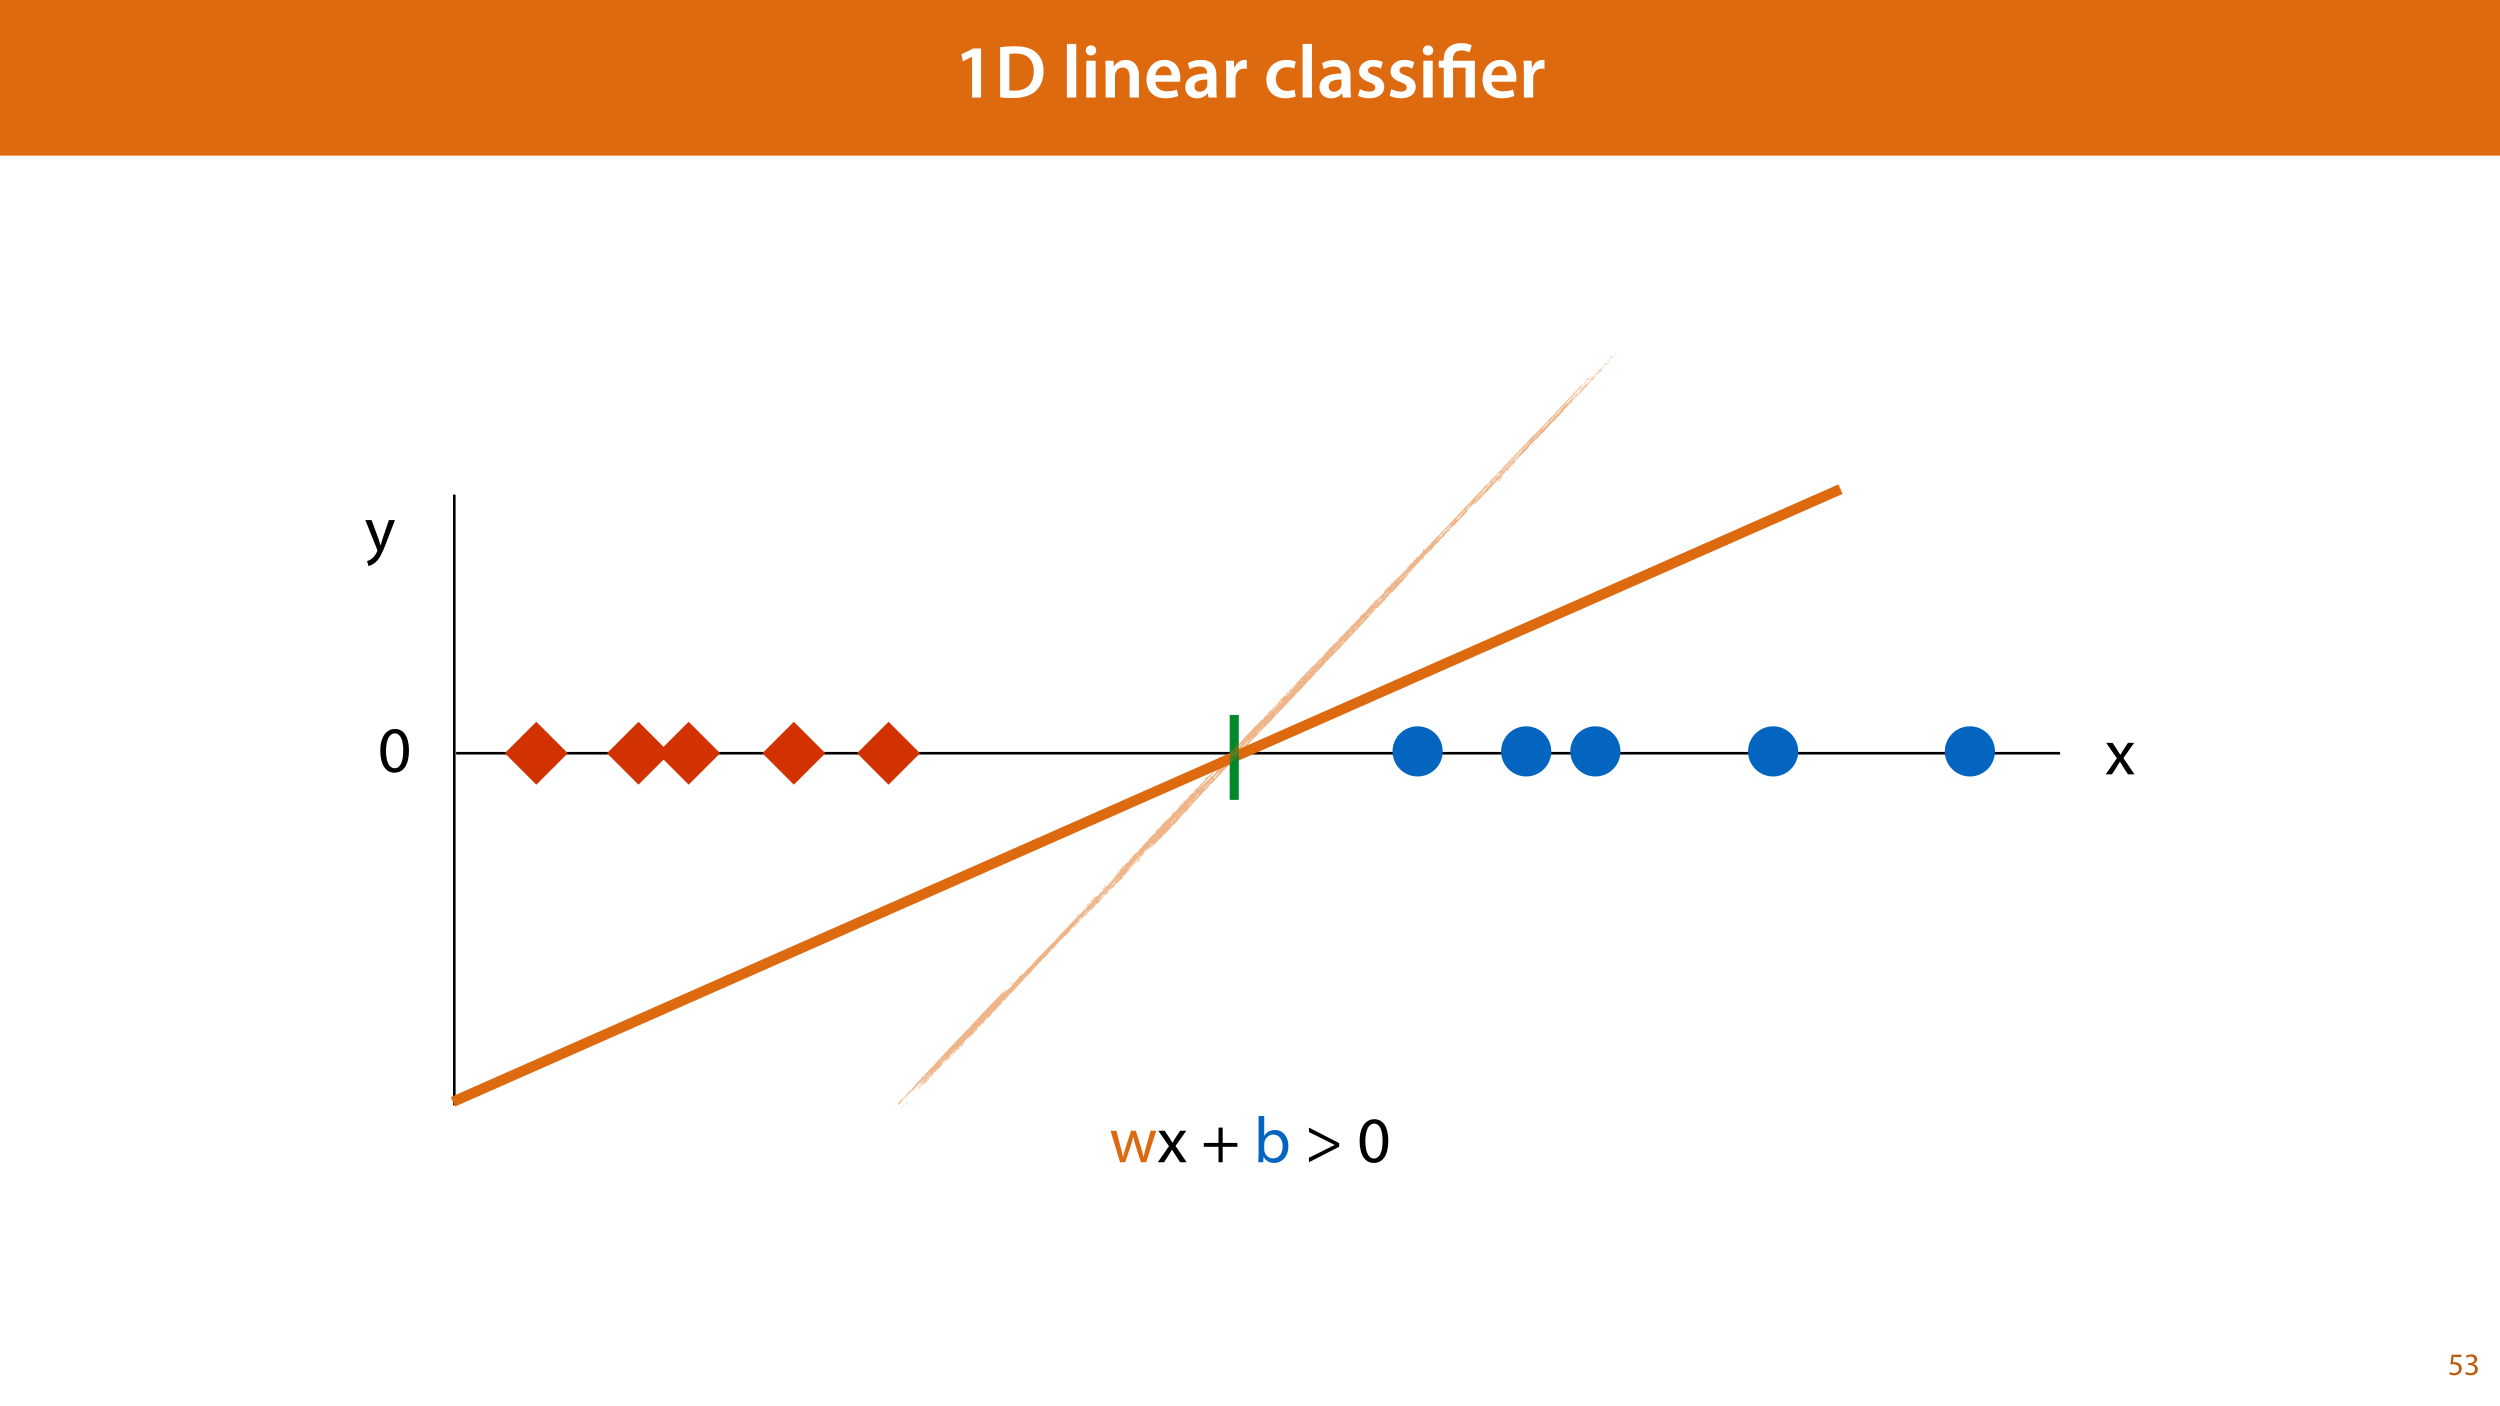 <?xml version="1.0" encoding="UTF-8"?>
<svg xmlns="http://www.w3.org/2000/svg" xmlns:xlink="http://www.w3.org/1999/xlink" width="1920" height="1080" viewBox="0 0 1920 1080">
<defs>
<filter id="filter-remove-color" x="0%" y="0%" width="100%" height="100%">
<feColorMatrix color-interpolation-filters="sRGB" values="0 0 0 0 1 0 0 0 0 1 0 0 0 0 1 0 0 0 1 0" />
</filter>
<g>
<g id="glyph-0-0">
<path d="M 13.688 0 L 20.594 0 L 20.594 -37.703 L 14.609 -37.703 L 5.453 -33.172 L 6.672 -27.781 L 13.578 -31.266 L 13.688 -31.266 Z M 13.688 0 "/>
</g>
<g id="glyph-0-1">
<path d="M 4.125 -0.109 C 6.438 0.172 9.562 0.406 13.75 0.406 C 21.344 0.406 27.547 -1.391 31.438 -4.938 C 35.141 -8.297 37.531 -13.516 37.531 -20.469 C 37.531 -27.141 35.203 -31.781 31.438 -34.859 C 27.844 -37.875 22.797 -39.375 15.484 -39.375 C 11.25 -39.375 7.25 -39.094 4.125 -38.562 Z M 11.25 -33.406 C 12.234 -33.641 13.859 -33.812 16.125 -33.812 C 25.062 -33.812 30.047 -28.891 29.984 -20.234 C 29.984 -10.328 24.469 -5.219 15.203 -5.281 C 13.75 -5.281 12.234 -5.281 11.25 -5.453 Z M 11.25 -33.406 "/>
</g>
<g id="glyph-0-2">
</g>
<g id="glyph-0-3">
<path d="M 3.828 0 L 11.016 0 L 11.016 -41.188 L 3.828 -41.188 Z M 3.828 0 "/>
</g>
<g id="glyph-0-4">
<path d="M 11.016 0 L 11.016 -28.25 L 3.828 -28.25 L 3.828 0 Z M 7.422 -40.016 C 5.047 -40.016 3.422 -38.344 3.422 -36.141 C 3.422 -33.984 4.984 -32.312 7.359 -32.312 C 9.859 -32.312 11.422 -33.984 11.422 -36.141 C 11.375 -38.344 9.859 -40.016 7.422 -40.016 Z M 7.422 -40.016 "/>
</g>
<g id="glyph-0-5">
<path d="M 3.828 0 L 11.016 0 L 11.016 -16.594 C 11.016 -17.406 11.078 -18.266 11.312 -18.906 C 12.062 -21.047 14.031 -23.078 16.875 -23.078 C 20.766 -23.078 22.266 -20.016 22.266 -15.953 L 22.266 0 L 29.406 0 L 29.406 -16.766 C 29.406 -25.688 24.297 -28.891 19.375 -28.891 C 14.672 -28.891 11.594 -26.219 10.375 -24.016 L 10.203 -24.016 L 9.859 -28.25 L 3.594 -28.25 C 3.766 -25.812 3.828 -23.078 3.828 -19.844 Z M 3.828 0 "/>
</g>
<g id="glyph-0-6">
<path d="M 27.781 -12.125 C 27.891 -12.766 28.016 -13.797 28.016 -15.141 C 28.016 -21.344 25 -28.891 15.828 -28.891 C 6.781 -28.891 2.031 -21.516 2.031 -13.688 C 2.031 -5.047 7.422 0.578 16.594 0.578 C 20.641 0.578 24.016 -0.172 26.453 -1.156 L 25.406 -6.094 C 23.266 -5.281 20.875 -4.812 17.578 -4.812 C 13.047 -4.812 9.047 -7.016 8.875 -12.125 Z M 8.875 -17.109 C 9.156 -20.016 11.016 -24.016 15.422 -24.016 C 20.188 -24.016 21.344 -19.719 21.281 -17.109 Z M 8.875 -17.109 "/>
</g>
<g id="glyph-0-7">
<path d="M 26.156 0 C 25.875 -1.734 25.75 -4.234 25.75 -6.781 L 25.75 -17 C 25.75 -23.141 23.141 -28.891 14.094 -28.891 C 9.625 -28.891 5.969 -27.672 3.891 -26.391 L 5.281 -21.75 C 7.188 -22.969 10.094 -23.844 12.875 -23.844 C 17.859 -23.844 18.625 -20.766 18.625 -18.906 L 18.625 -18.438 C 8.172 -18.5 1.859 -14.906 1.859 -7.766 C 1.859 -3.484 5.047 0.641 10.734 0.641 C 14.391 0.641 17.344 -0.922 19.078 -3.125 L 19.25 -3.125 L 19.719 0 Z M 18.797 -9.922 C 18.797 -9.453 18.734 -8.875 18.562 -8.359 C 17.922 -6.328 15.828 -4.469 12.984 -4.469 C 10.734 -4.469 8.938 -5.734 8.938 -8.531 C 8.938 -12.812 13.75 -13.922 18.797 -13.797 Z M 18.797 -9.922 "/>
</g>
<g id="glyph-0-8">
<path d="M 3.828 0 L 10.969 0 L 10.969 -14.609 C 10.969 -15.422 11.078 -16.188 11.188 -16.812 C 11.828 -20.016 14.156 -22.219 17.578 -22.219 C 18.438 -22.219 19.078 -22.094 19.656 -21.984 L 19.656 -28.703 C 19.078 -28.828 18.672 -28.891 17.984 -28.891 C 14.969 -28.891 11.656 -26.859 10.266 -22.859 L 10.031 -22.859 L 9.797 -28.25 L 3.594 -28.25 C 3.766 -25.688 3.828 -22.969 3.828 -19.141 Z M 3.828 0 "/>
</g>
<g id="glyph-0-9">
<path d="M 23.609 -6.141 C 22.219 -5.562 20.469 -5.047 17.984 -5.047 C 13.109 -5.047 9.344 -8.359 9.344 -14.156 C 9.281 -19.312 12.531 -23.312 17.984 -23.312 C 20.531 -23.312 22.219 -22.734 23.375 -22.219 L 24.656 -27.547 C 23.031 -28.297 20.359 -28.891 17.75 -28.891 C 7.828 -28.891 2.031 -22.266 2.031 -13.797 C 2.031 -5.047 7.766 0.578 16.594 0.578 C 20.125 0.578 23.078 -0.172 24.594 -0.875 Z M 23.609 -6.141 "/>
</g>
<g id="glyph-0-10">
<path d="M 2.094 -1.391 C 4.172 -0.234 7.25 0.578 10.672 0.578 C 18.156 0.578 22.156 -3.125 22.156 -8.234 C 22.094 -12.406 19.719 -15.016 14.609 -16.875 C 11.016 -18.156 9.688 -19.031 9.688 -20.828 C 9.688 -22.562 11.078 -23.781 13.625 -23.781 C 16.125 -23.781 18.391 -22.859 19.609 -22.156 L 21 -27.203 C 19.375 -28.078 16.641 -28.891 13.516 -28.891 C 6.953 -28.891 2.844 -25 2.844 -20.016 C 2.781 -16.703 5.109 -13.688 10.609 -11.781 C 14.094 -10.562 15.25 -9.562 15.25 -7.656 C 15.25 -5.797 13.859 -4.531 10.734 -4.531 C 8.172 -4.531 5.109 -5.562 3.484 -6.547 Z M 2.094 -1.391 "/>
</g>
<g id="glyph-1-0">
<path d="M 11.781 0 L 11.781 -22.906 L 21.406 -22.906 L 21.406 0 L 28.594 0 L 28.594 -28.25 L 11.719 -28.25 L 11.719 -29.406 C 11.719 -33.125 13.344 -36.141 18.328 -36.141 C 21 -36.141 23.203 -35.375 24.531 -34.625 L 26.094 -40.016 C 24.469 -41.062 21.109 -41.812 18.328 -41.812 C 9.922 -41.812 4.641 -37.172 4.641 -29.578 L 4.641 -28.25 L 0.812 -28.25 L 0.812 -22.906 L 4.641 -22.906 L 4.641 0 Z M 11.781 0 "/>
</g>
<g id="glyph-2-0">
<path d="M 10.391 -15.594 L 2.922 -15.594 L 1.922 -8.109 C 2.5 -8.188 3.188 -8.281 4.078 -8.281 C 7.203 -8.281 8.547 -6.844 8.562 -4.828 C 8.562 -2.734 6.859 -1.438 4.875 -1.438 C 3.453 -1.438 2.188 -1.922 1.531 -2.297 L 1.016 -0.703 C 1.75 -0.219 3.188 0.266 4.891 0.266 C 8.281 0.266 10.703 -2.016 10.703 -5.062 C 10.703 -7.031 9.703 -8.375 8.469 -9.078 C 7.516 -9.641 6.312 -9.906 5.109 -9.906 C 4.531 -9.906 4.203 -9.859 3.844 -9.812 L 4.438 -13.828 L 10.391 -13.828 Z M 10.391 -15.594 "/>
</g>
<g id="glyph-2-1">
<path d="M 1.016 -0.797 C 1.781 -0.281 3.312 0.266 5.062 0.266 C 8.812 0.266 10.75 -1.922 10.75 -4.422 C 10.75 -6.594 9.188 -8.047 7.266 -8.422 L 7.266 -8.469 C 9.188 -9.172 10.156 -10.531 10.156 -12.141 C 10.156 -14.047 8.766 -15.859 5.688 -15.859 C 4.016 -15.859 2.422 -15.266 1.609 -14.656 L 2.156 -13.125 C 2.828 -13.609 4.031 -14.156 5.281 -14.156 C 7.219 -14.156 8.016 -13.062 8.016 -11.812 C 8.016 -9.953 6.078 -9.172 4.531 -9.172 L 3.359 -9.172 L 3.359 -7.578 L 4.531 -7.578 C 6.578 -7.578 8.547 -6.641 8.562 -4.469 C 8.594 -3.172 7.75 -1.438 5.047 -1.438 C 3.578 -1.438 2.188 -2.047 1.578 -2.422 Z M 1.016 -0.797 "/>
</g>
<g id="glyph-3-0">
<path d="M 13.094 -33.047 C 6.5 -33.047 1.797 -27.047 1.797 -16.156 C 1.906 -5.406 6.203 0.547 12.547 0.547 C 19.75 0.547 23.844 -5.547 23.844 -16.594 C 23.844 -26.953 19.953 -33.047 13.094 -33.047 Z M 12.844 -29.656 C 17.406 -29.656 19.453 -24.406 19.453 -16.406 C 19.453 -8.094 17.297 -2.844 12.797 -2.844 C 8.797 -2.844 6.203 -7.656 6.203 -16.094 C 6.203 -24.953 9 -29.656 12.844 -29.656 Z M 12.844 -29.656 "/>
</g>
<g id="glyph-3-1">
<path d="M 0.453 -24.203 L 9.406 -1.906 C 9.594 -1.344 9.703 -1 9.703 -0.75 C 9.703 -0.5 9.547 -0.156 9.344 0.297 C 8.344 2.547 6.844 4.25 5.656 5.203 C 4.344 6.297 2.906 7 1.797 7.344 L 2.906 11.047 C 4 10.844 6.156 10.094 8.297 8.203 C 11.297 5.594 13.453 1.344 16.594 -6.953 L 23.203 -24.203 L 18.547 -24.203 L 13.75 -10 C 13.156 -8.25 12.656 -6.406 12.203 -4.953 L 12.094 -4.953 C 11.703 -6.406 11.094 -8.297 10.547 -9.906 L 5.25 -24.203 Z M 0.453 -24.203 "/>
</g>
<g id="glyph-3-2">
<path d="M 0.797 -24.203 L 9 -12.344 L 0.406 0 L 5.25 0 L 8.75 -5.453 C 9.656 -6.906 10.5 -8.203 11.297 -9.656 L 11.406 -9.656 C 12.25 -8.203 13.047 -6.844 14 -5.453 L 17.547 0 L 22.547 0 L 14.047 -12.5 L 22.297 -24.203 L 17.547 -24.203 L 14.156 -19.047 C 13.344 -17.75 12.547 -16.5 11.75 -15.047 L 11.594 -15.047 C 10.797 -16.406 10.047 -17.656 9.156 -19 L 5.703 -24.203 Z M 0.797 -24.203 "/>
</g>
<g id="glyph-3-3">
<path d="M 0.906 -24.203 L 8.203 0 L 12.203 0 L 16.094 -11.5 C 16.953 -14.094 17.703 -16.594 18.297 -19.5 L 18.406 -19.5 C 19 -16.656 19.703 -14.25 20.547 -11.547 L 24.25 0 L 28.25 0 L 36.047 -24.203 L 31.703 -24.203 L 28.25 -12.047 C 27.453 -9.203 26.797 -6.656 26.406 -4.203 L 26.25 -4.203 C 25.703 -6.656 25 -9.203 24.094 -12.094 L 20.344 -24.203 L 16.656 -24.203 L 12.703 -11.844 C 11.906 -9.25 11.094 -6.656 10.547 -4.203 L 10.406 -4.203 C 9.953 -6.703 9.297 -9.203 8.594 -11.906 L 5.406 -24.203 Z M 0.906 -24.203 "/>
</g>
<g id="glyph-3-4">
</g>
<g id="glyph-3-5">
<path d="M 13.297 -26.594 L 13.297 -14.844 L 2 -14.844 L 2 -11.844 L 13.297 -11.844 L 13.297 0 L 16.5 0 L 16.5 -11.844 L 27.797 -11.844 L 27.797 -14.844 L 16.5 -14.844 L 16.5 -26.594 Z M 13.297 -26.594 "/>
</g>
<g id="glyph-3-6">
<path d="M 7.25 0 L 7.453 -4 L 7.594 -4 C 9.406 -0.797 12.203 0.547 15.703 0.547 C 21.094 0.547 26.547 -3.75 26.547 -12.406 C 26.594 -19.75 22.344 -24.75 16.344 -24.75 C 12.453 -24.75 9.656 -23 8.094 -20.297 L 8 -20.297 L 8 -35.5 L 3.656 -35.5 L 3.656 -6.25 C 3.656 -4.094 3.547 -1.656 3.453 0 Z M 8 -14.047 C 8 -14.75 8.156 -15.344 8.25 -15.844 C 9.156 -19.203 11.953 -21.25 14.953 -21.25 C 19.656 -21.25 22.156 -17.094 22.156 -12.25 C 22.156 -6.703 19.406 -2.953 14.797 -2.953 C 11.594 -2.953 9.047 -5.047 8.203 -8.094 C 8.094 -8.594 8 -9.156 8 -9.703 Z M 8 -14.047 "/>
</g>
<g id="glyph-3-7">
<path d="M 26.5 -14.703 L 3.297 -26.594 L 3.297 -23.156 L 23 -13.344 L 23 -13.25 L 3.297 -3.453 L 3.297 0 L 26.5 -11.906 Z M 26.5 -14.703 "/>
</g>
</g>
<mask id="mask-0">
<g filter="url(#filter-remove-color)">
<rect x="-192" y="-108" width="2304" height="1296" fill="rgb(0%, 0%, 0%)" fill-opacity="0.496"/>
</g>
</mask>
<clipPath id="clip-0">
<rect x="0" y="0" width="553" height="582"/>
</clipPath>
<g id="source-5" clip-path="url(#clip-0)">
<path fill-rule="nonzero" fill="rgb(87.059%, 41.568%, 6.274%)" fill-opacity="1" d="M 248.004 315.621 C 248.438 315.238 248.91 314.797 249.602 314.066 C 249.348 314.422 249.148 314.727 249.277 314.75 C 248.637 315.328 247.816 316.133 246.645 317.398 C 246.641 317.293 247.246 316.68 247.629 316.254 C 248.121 315.73 247.953 315.766 248.004 315.621 Z M 392.758 164.746 C 391.734 165.855 392.688 164.484 393.074 164.062 C 393.164 164.043 393.246 164.023 393.633 163.598 C 393.586 163.355 392.656 164.254 391.914 164.938 C 389.168 167.969 391.527 166.055 392.758 164.746 Z M 529.039 22.164 C 531.254 19.812 529.07 22.492 528.773 22.906 C 529.867 21.863 529.297 23.008 530.656 21.625 C 530.82 21.285 531.254 20.707 531.418 20.367 C 530.816 20.984 529.992 21.883 529.824 21.922 C 530.605 21.082 531.73 19.973 531.801 19.742 C 530.023 21.516 531.328 19.887 531.512 19.461 C 530 21.098 529.34 21.461 529.039 22.164 Z M 87.289 485.781 C 86.652 486.465 86.113 487.043 86.363 486.984 C 87.062 486.262 87.477 485.766 87.844 485.32 C 88.012 485.281 87.906 485.578 88.512 484.965 C 89.059 484.098 88.492 484.254 88.047 484.523 C 88.148 484.719 85.801 487.043 87.289 485.781 Z M 145.012 425.879 C 146.855 423.77 145.367 426.02 147.215 423.914 C 147.012 423.82 147.121 423.328 145.824 424.672 C 145.809 424.855 145.082 425.648 145.012 425.879 Z M 472.941 83.621 C 472.824 83.508 474.254 82.094 473.75 82.309 C 473.059 83.035 472.414 83.711 471.719 84.438 C 471.699 84.719 472.035 84.539 472.941 83.621 Z M 545.98 7.773 C 548.113 5.145 550.863 2.809 549.957 3.434 C 550.656 2.316 547.809 4.656 548.102 4.738 C 548.055 5.191 544.133 9.684 545.98 7.773 Z M 407.461 155.363 C 409.746 152.684 409.746 153.68 411.094 151.789 C 410.539 152.352 410.238 152.559 409.988 152.719 C 410.371 152.289 410.977 151.68 410.922 151.625 C 409.758 152.793 408.305 154.188 407.461 155.363 Z M 213.875 352.203 C 213.469 352.605 213.23 352.777 213.215 352.664 C 211.664 354.355 211.57 354.168 210.688 355.312 C 210.871 355.582 212.129 354.105 213.332 352.773 C 213.414 352.754 213.844 352.371 213.875 352.203 Z M 169.77 399.699 C 169.672 399.512 170.578 398.488 169.039 399.996 C 167.555 401.953 169.203 400.547 171.043 398.832 C 171.117 398.902 171.195 398.977 171.273 399.051 C 170.574 399.777 170.16 400.27 169.793 400.715 C 169.227 400.77 168.578 402.434 165.785 405.027 C 167.145 403.844 166.02 405.449 167.555 403.637 C 167.273 404.262 168.395 403.055 168.34 403.398 C 167.555 404.035 165.836 405.871 166.016 405.246 C 165.121 406.18 164.445 406.922 164.047 407.434 C 163.586 408.285 165.723 405.758 165.27 406.617 C 164.773 407.137 164.719 407.281 164.332 407.707 C 164.164 407.742 164.27 407.449 163.66 408.059 C 162.098 409.84 164.176 407.953 161.863 410.41 C 161.605 410.461 162.281 409.719 162.125 409.668 C 160.984 410.664 161.18 410.75 160.039 411.746 C 159.941 412.047 160.93 411.109 160.215 411.914 C 159.305 412.336 158.242 414.297 156.586 415.594 C 157.203 414.199 156.41 415.922 154.762 416.93 C 154.566 417.336 155.746 416.578 154.613 417.781 C 154.555 416.93 150.125 421.828 153.426 417.637 C 151.5 419.668 150.492 420 151.977 418.34 C 148.703 421.961 149.555 420.594 148.238 421.914 C 146.965 423.277 149.031 421.281 148.469 422.133 C 149.848 420.672 149.605 421.137 150.5 420.004 C 150.578 420.082 150.875 419.867 151.223 419.602 C 149.711 420.938 148.332 422.898 149.531 422.059 C 150.191 421.301 149.363 421.797 150.297 420.801 C 150.203 421.41 151.238 419.719 151.453 419.824 C 151.039 420.719 153.215 418.828 151.371 420.836 C 151.273 420.742 151.176 420.648 151.082 420.562 C 150.586 421.082 150.094 421.602 149.598 422.117 C 149.324 422.754 149.789 422.5 149.398 423.023 C 148.559 423.906 148.066 424.328 147.746 424.52 C 148.75 423.395 149.832 421.945 148.059 423.73 C 149.051 423.387 145.715 426.352 147.309 425.094 C 145.535 427.172 144.316 427.895 144.344 428.316 C 143.344 429.348 143.805 428.496 142.633 429.762 C 140.91 431.887 141.008 431.285 138.625 434.07 C 138.043 434.113 138.438 434.387 137.645 435.219 C 137.547 435.125 137.449 435.035 137.352 434.941 C 136.617 436.027 134.664 438.23 132.359 440.293 C 131.867 440.914 132.422 440.652 130.996 442.07 C 129.262 443.391 127.754 445.523 125.707 447.145 C 125.695 447.43 124.457 448.727 123.738 449.328 C 123.523 449.719 124.629 448.992 123.48 450.176 C 122.566 450.793 123.859 449.348 122.199 450.941 C 122.527 450.953 120.566 452.355 120.723 452.602 C 121.273 452.137 121.879 451.621 122.434 451.16 C 121.738 451.887 122.039 451.777 121.508 452.363 C 121.363 452.027 120.332 453.52 119.973 453.973 C 119.922 453.824 119.691 453.902 119.246 454.27 C 118.355 455.207 117.648 455.922 117.156 456.344 C 116.098 457.617 117.941 455.805 116.832 457.027 C 115.836 457.168 115.199 458.844 112.539 461.066 C 112.129 461.766 111.215 462.879 109.699 464.504 C 109.414 464.531 111.121 462.887 111.062 462.73 C 108.875 465.109 111.344 462.207 109.906 463.711 C 106.828 467.125 104.742 469.301 101.516 472.969 C 101.434 472.793 98.695 475.438 98.812 475.449 C 99.531 474.746 97.598 477.164 96.516 478.316 C 95.934 478.355 93.977 479.859 93.742 479.836 C 93.484 480.383 93.598 480.293 93.652 480.742 C 91.863 482.805 90.598 483.586 89.707 485.113 C 89.66 484.871 88.73 485.77 87.938 486.5 C 88.27 486.422 88.82 486.055 89.324 485.742 C 88.32 486.766 88.25 486.996 87.352 487.926 C 85.965 488.391 85.094 490.535 83.93 490.812 C 82.484 492.312 82.918 492.227 81.578 493.629 C 81.527 493.48 81.301 493.562 80.852 493.926 C 81.793 493.039 82.582 492.504 82.883 491.797 C 80.848 493.824 86.109 487.438 82.684 490.617 C 82.672 490.801 83.094 490.609 82.422 491.355 C 80.508 493.203 81.422 491.891 82.188 491.137 C 80.863 492.352 79.645 493.766 80.422 492.523 C 77.539 495.426 79.469 493.699 78.562 494.816 C 73.363 499.973 66.961 506.562 60.277 513.977 C 59.793 514.012 56.34 518.059 55.289 519.438 C 53.176 521.289 51.094 523.371 50.73 524.215 C 50.176 524.379 48.488 526.836 48.098 526.859 C 48.953 525.992 49.406 525.332 48.527 526.18 C 45.805 529.234 41.648 533.703 39.855 535.266 C 39.098 536.523 37.203 538.391 35.848 539.578 C 35.75 539.883 36.789 538.891 36.023 539.746 C 35.664 539.898 32.906 542.523 32.391 543.32 C 33.156 542.465 34.293 541.762 33.117 543.023 C 33 542.91 31.656 544.406 31.844 543.891 C 30.254 545.746 29.137 546.664 27.836 548.203 C 29.004 547.035 29.773 546.379 30.102 546.297 C 29.016 547.246 28.207 547.961 27.574 548.945 C 27.508 548.484 26.086 550.301 24.32 551.891 C 23.961 552.441 23.711 552.895 22.414 554.238 C 21.625 554.773 24.262 551.934 22.727 553.445 C 22.816 553.531 21.531 555.082 21.688 554.535 C 20.047 556.445 18.961 557.293 17.738 558.906 C 19.461 556.977 18.379 558.625 17.973 559.125 C 17.562 559.531 16.977 560.16 16.922 560.109 C 16.844 560.035 17.762 559.125 17.797 558.957 C 16.637 560.332 15.98 560.402 15.707 561.035 C 16.254 560.465 16.453 560.457 15.824 561.145 C 15.391 561.031 11.984 565.02 13.355 563.852 C 13.277 563.773 14.668 562.324 14.891 562.242 C 14.586 562.742 12.398 564.824 13.031 564.531 C 14.246 563.312 14.02 563.293 15.504 561.832 C 15.77 561.785 16.648 560.938 17.27 560.441 C 14.984 562.824 14.289 563.152 14.199 563.664 C 13.188 564.68 13.578 563.863 11.992 565.625 C 9.723 568.121 11.828 566.262 11.289 566.938 C 9.109 569.023 9.508 568.113 10.223 567.012 C 8.602 568.738 7.992 569.148 6.102 571.215 C 6.309 571.215 6.641 571.035 7.375 570.344 C 7.379 570.25 8.883 568.41 8.852 568.68 C 8.961 569.082 7.738 570.59 5.688 572.805 C 5.934 572.047 6.133 572.137 4.039 574.305 C 4.129 573.699 3.094 575.387 2.883 575.285 C 2.914 575.117 3.66 574.34 4.359 573.621 C 4.203 573.57 3.871 573.746 3.137 574.438 C 2.777 574.988 2.328 575.25 1.164 576.621 C 1.211 576.863 2.137 575.961 2.441 575.855 C 1.738 576.574 1.504 576.648 0.789 577.355 C 0.359 578.137 0.645 578.309 0.934 578.484 C 1.781 577.707 3.016 576.406 2.145 577.559 C 5.145 574.469 1.75 577.477 2.848 576.246 C 4.328 575.18 3.316 575.598 5.32 573.543 C 5.926 572.93 6.176 572.773 6.477 572.562 C 6.359 572.75 5.41 574.125 6.707 572.785 C 6.887 572.359 7.5 571.555 8.508 570.434 C 8.594 570.516 6.559 572.84 8.68 570.598 C 9.703 569.492 8.523 570.25 9.988 568.77 C 10.043 568.824 10.453 568.418 10.598 568.363 C 8.492 570.52 11.141 568.086 9.84 569.621 C 11.711 567.836 9.938 569.121 11.148 567.895 C 11.312 567.949 13.031 565.723 13.297 565.879 C 12.465 566.57 11.004 568.152 11.387 568.121 C 12.684 566.68 19.031 560.336 16.312 562.605 C 17.32 561.781 22.07 557.285 21.598 557.527 C 20.281 558.949 20.191 558.766 19.883 558.867 C 22.617 556.418 23.75 554.918 26.758 552.234 C 23.773 555.438 26.344 553.328 24.695 555.324 C 23.895 556.148 22.836 557.32 22.559 557.453 C 22.727 556.918 24.047 555.699 24.641 555.27 C 24.48 555.121 24.328 554.977 24.176 554.828 C 21.035 558.48 19.066 560.172 17.594 561.84 C 18.957 560.465 15.309 564.719 16.895 563.156 C 17.418 562.367 18.992 560.695 20.285 559.25 C 20.34 559.305 20.402 559.359 20.461 559.418 C 21.062 558.801 21.887 557.902 22.004 557.914 C 20.129 559.797 19.32 561.008 17.941 562.172 C 17.977 562.207 18.02 562.246 18.055 562.281 C 17.762 562.598 17.469 562.914 17.617 562.855 C 18.223 562.242 19.047 561.344 19.211 561.301 C 17.914 562.742 17.836 563.164 16.371 564.742 C 16.926 564.578 15.184 566.883 17.434 564.668 C 17.59 564.121 18.723 562.82 18.574 562.777 C 19.148 562.035 20.484 560.73 21.211 560.133 C 20.691 560.926 19.445 562.32 19.527 562.594 C 20.598 561.531 21.512 560.719 21.992 559.891 C 19.723 562.09 23.035 558.5 23.68 557.43 C 23.516 557.77 23.086 558.352 22.867 558.742 C 24.566 556.984 25.211 556.016 25.562 556.152 C 27.676 554.102 27.023 554.371 28.469 552.871 C 27.766 554.086 29.52 551.988 28.816 553.203 C 31.238 550.754 29.289 552.266 30.121 551.375 C 30.879 550.609 31.059 550.582 31.777 549.879 C 32.738 548.613 34.914 546.328 34.992 545.805 C 35.949 544.832 36.02 544.602 36.969 543.621 C 37.281 543.426 37.645 543.176 38.133 542.75 C 38.219 542.535 38.836 541.734 39.117 541.602 C 36.758 544.613 37.516 543.848 34.969 546.875 C 34.691 547.004 34.277 547.406 34.797 546.711 C 32.871 548.641 32.438 549.32 30.793 551.023 C 30.734 551.363 30.641 551.973 28.992 553.371 C 29.516 553.18 29.18 553.652 29.824 553.074 C 30.516 552.148 31.539 550.941 32.613 549.688 C 32.785 549.652 32.68 549.945 33.285 549.336 C 33.738 548.676 34.539 547.754 35.312 547.102 C 35.23 547.023 34.934 547.234 34.59 547.504 C 37.062 544.801 36.41 545.965 38.215 543.82 C 38.035 544.246 36.793 545.539 37.949 544.559 C 39.734 542.789 40.016 542.266 40.855 541.281 C 41.051 541.168 41.023 541.34 41.52 540.82 C 42.633 539.406 38.441 543.34 40.395 540.84 C 40.727 540.859 42.789 538.562 42.969 538.141 C 42.137 538.73 41.102 540.227 40.883 540.215 C 44.73 536.148 40.711 539.852 44.598 535.625 C 44.672 535.695 44.754 535.77 44.828 535.844 C 43.215 537.48 43.32 537.676 43.582 537.73 C 42.211 539.199 41.891 539.988 40.625 541.059 C 41.406 540.914 41.785 539.883 43.203 538.359 C 43.324 538.574 42.059 539.949 42.012 540.301 C 45.133 536.73 46.078 536.242 48.926 532.711 C 48.391 533.688 50.695 530.926 50.637 531.266 C 47.875 534.09 49.508 533.367 49.125 533.895 C 47.316 535.738 47.785 534.598 46.633 535.582 C 46.32 536.273 46.656 536.102 47.152 536.078 C 48.672 534.355 48.461 534.648 49.789 533.434 C 50.68 532.199 51.246 530.957 49.699 532.359 C 50.031 532.078 52.215 529.992 52.227 529.711 C 50.258 531.797 52.34 529.422 51.066 530.586 C 52.48 528.859 55.43 526.219 57.102 524.141 C 57.062 524.402 57.777 523.695 57.828 523.844 C 55.773 525.652 55.816 526.391 53.996 528.32 C 54.805 527.504 54.469 528.078 54.172 528.488 C 55.859 526.531 57.004 525.637 58.117 524.121 C 58.176 524.172 58.234 524.23 58.293 524.289 C 60.332 521.867 60.094 522.234 61.918 520.602 C 62.461 519.832 61.262 520.473 60.84 520.566 C 61.711 519.809 64.598 516.711 63.102 518.656 C 64.844 516.848 64.156 517.082 65.895 515.27 C 66.125 515.391 64.477 517.09 65.309 516.695 C 66.98 515.02 65.793 515.77 67.285 514.512 C 67.184 514.32 67.086 514.125 68.48 512.68 C 67.625 513.844 68.695 512.586 69.199 512.273 C 68.582 512.973 68.074 513.582 67.781 513.996 C 70.262 511.305 70.762 510.789 72.836 508.699 C 71.898 509.293 72.977 508.039 71.496 509.406 C 72.91 508.176 74.262 506.289 75.062 505.668 C 74.34 506.562 73.055 507.914 72.66 508.531 C 76.777 504.324 79.121 502.297 82.32 498.406 C 81.719 499.02 80.895 499.922 80.73 499.961 C 81.113 499.535 81.77 498.871 81.715 498.816 C 80.484 500.121 79.293 501.367 78.582 501.98 C 77.578 503.203 79.367 501.441 78.262 502.668 C 77.953 502.766 75.926 505.098 76.496 504.055 C 78.59 502.188 80.238 500.086 80.816 498.953 C 82.922 497.387 81.219 499.137 83.48 497.43 C 83.332 497.383 83.734 496.875 84.301 496.227 C 83.961 497.09 86.207 494.473 86.449 494.207 C 85.445 495.035 81.945 498.441 83.457 496.414 C 83.113 497.672 87.258 492.199 86.711 493.469 C 88.93 491.219 87.887 491.809 89.289 490.766 C 89.27 490.648 89.027 490.715 89.609 490.082 C 90.215 489.469 90.465 489.309 90.766 489.102 C 87.844 492.363 88.969 491.648 87.004 493.746 C 87.355 493.387 87.656 493.078 87.605 493.227 C 87.641 493.262 87.727 493.242 88.156 492.762 C 88.078 492.387 89.785 491.145 90.07 490.523 C 89.469 491.137 88.867 491.754 88.965 491.449 C 91.539 488.848 90.867 489.098 94.227 485.359 C 93.301 486.559 94.727 485.145 95.934 483.914 C 97.598 482.129 96.668 482.531 98.719 480.422 C 98.973 481.059 100.809 478.148 103.512 475.863 C 103.023 475.895 106.121 472.5 106.961 472.016 C 106.977 471.828 108.145 470.664 108.934 469.828 C 109.031 469.523 108.047 470.469 108.762 469.664 C 109.488 468.969 109.031 469.824 109.984 468.848 C 111.023 467.656 110.629 467.676 112.281 465.977 C 112.488 466.074 111.555 466.973 112.512 466.199 C 113.879 464.625 115.172 463.281 114.164 464.699 C 116.324 462.496 114.953 463.27 116.949 461.207 C 116.438 461.906 116.547 461.914 117.617 460.852 C 118.219 459.938 118.199 459.82 118.367 459.484 C 119.117 459.008 118.945 459.242 120.516 457.469 C 120.594 457.543 120.672 457.617 120.746 457.688 C 121.48 456.898 122.602 455.789 122.723 455.508 C 121.375 456.996 121.613 456.43 121.012 456.949 C 122.371 455.465 124.867 452.492 123.043 454.82 C 125.062 452.875 123.875 453.629 125.453 452.059 C 124.707 453.23 125.43 452.137 127.047 450.504 C 127.133 450.883 128.117 449.441 129.133 448.43 C 129.121 448.711 129.453 448.535 130.355 447.609 C 130.207 447.566 130.766 446.91 131.777 445.891 C 131.863 445.973 129.828 448.297 131.953 446.059 C 132.863 444.941 132.668 444.758 134.238 443.082 C 134.41 442.551 132.691 444.484 132.91 443.895 C 134.371 442.711 134.633 442.168 136.477 440.156 C 136.062 441.25 140.672 436.621 138.594 439.102 C 139.23 438.418 140.367 437.719 140.684 437.027 C 139.949 437.715 141.035 436.273 140.949 436.289 C 141.875 435.387 143.852 433.105 144.027 433.176 C 142.051 435.156 142.219 435.316 141.73 436.043 C 144.656 433.18 147.059 430.512 146.66 430.527 C 146.719 430.586 147.125 430.18 147.273 430.121 C 146.254 431.133 145.902 432.09 147.066 430.914 C 146.637 431 147.426 430.066 148.266 429.082 C 148.488 429.195 151.949 425.059 151.508 426.027 C 149.879 427.445 148.961 428.953 150.203 427.859 C 150.988 426.723 152.922 424.5 152.328 424.824 C 152.93 424.309 153.48 423.844 154.035 423.379 C 154.648 423.07 153.492 424.25 153.832 424.176 C 154.562 423.387 155.738 422.227 155.805 421.992 C 153.754 424.102 156.742 420.805 154.531 422.859 C 155.832 421.52 156.027 421.113 156.992 420.051 C 157.051 420.105 157.461 419.703 157.605 419.641 C 156.609 420.477 155.812 421.504 156.242 421.418 C 158.109 419.527 157.602 419.637 159.141 418.031 C 159.715 417.684 162.031 415.73 162.938 414.512 C 160.918 416.652 163.004 414.277 161.727 415.441 C 160.008 417.473 159.328 417.812 158.473 418.387 C 159.168 417.465 160.633 415.785 161.055 415.793 C 160.082 416.848 159.988 416.754 159.402 417.293 C 159.562 417.344 159.945 417.113 160.676 416.422 C 161.391 415.418 163.414 413.578 161.93 414.645 C 163.328 413.395 164.582 411.715 166.051 410.438 C 164.586 412.016 163.562 413.223 163.258 413.828 C 164.574 412.602 165.609 411.109 165.785 411.18 C 165.793 411.484 163.762 413.512 163.492 414.047 C 165.254 412.559 167.188 409.539 165.582 411.977 C 166.441 411.008 167.684 409.715 167.992 409.219 C 166.887 410.34 167.84 408.871 168.246 408.367 C 169.195 407.387 169.973 406.641 170.395 406.348 C 168.887 407.789 168.035 409.156 169.035 408.125 C 169.18 407.77 169.605 407.582 170.086 407.145 C 170.074 406.938 171.781 405.293 171.996 404.902 C 171.984 405.09 171.254 405.883 171.18 406.109 C 172.18 405.176 173.82 403.965 174.266 402.996 C 173.656 403.609 172.836 404.512 172.719 404.5 C 175.09 401.504 175.719 400.418 178.73 397.039 C 178.32 397.445 178.086 397.617 178.117 397.449 C 180.082 395.355 181.281 393.918 180.91 394.059 C 182.176 392.789 182.926 392.215 183.668 391.633 C 182.477 393.074 181.867 393.387 181.195 394.336 C 181.73 393.852 180.555 395.703 180.125 396.387 C 177.77 398.504 177.918 398.945 175.566 401.164 C 176.395 400.668 173.973 402.918 174.805 402.422 C 176.617 399.984 178.805 398.105 181.715 394.828 C 181.172 395.105 180.707 395.355 181.863 393.98 C 183.711 391.871 183.016 393.094 184.555 391.391 C 185.055 390.574 184.078 391.531 184.82 390.648 C 185.441 390.148 186.906 388.574 187.23 387.891 C 185.176 390.098 187.48 387.336 186.008 388.707 C 186.707 387.984 187.074 387.539 187.488 387.047 C 185.668 389.375 189.77 385.156 188.387 386.91 C 191.305 384.039 188.145 386.281 190.512 383.879 C 189.496 385.191 191.062 383.711 192.715 381.914 C 192.977 381.27 194.684 379.426 195.996 377.898 C 195.387 378.805 194.836 379.375 196.227 378.121 C 195.609 378.918 194.418 380.164 193.699 380.77 C 193.777 380.844 193.578 381.148 193.332 381.508 C 195.047 379.773 194.441 380.582 195.039 380.062 C 195.457 379.469 196.699 378.172 196.898 377.77 C 196.953 377.82 197.41 377.367 197.508 377.359 C 195.398 379.609 198.098 377.227 196.805 378.672 C 195.855 379.652 196.27 378.855 195.098 380.117 C 194.184 381.527 196.266 379.348 197.035 378.895 C 196.188 380.066 194.758 381.086 194.625 381.652 C 196.121 380.5 198.062 378.184 199.68 376.355 C 199.824 376.691 202.449 373.344 202.988 373.359 C 203.164 373.035 203.398 372.66 203.805 372.156 C 204.488 371.816 204.781 371.004 205.281 370.488 C 205.434 370.535 205.363 370.766 205.02 371.23 C 207.004 368.957 207.504 368.441 210.074 365.934 C 210.359 365.414 210.703 364.848 210.762 364.512 C 210.141 365.109 209.562 365.648 209.109 366.008 C 212.461 362.461 210.766 365.207 212.855 362.438 C 212.848 362.633 211.418 364.539 212.707 363.289 C 214.617 360.844 217.844 357.875 217.242 357.496 C 218.965 355.371 220.582 354.332 221.246 353.184 C 221.852 352.57 222.105 352.414 222.406 352.207 C 221.914 352.93 221.262 353.793 220.66 354.609 C 219.434 355.723 219.105 356.398 219.941 355.012 C 218.234 356.758 217.91 357.34 217.094 358.348 C 219.551 356.031 221.52 353.641 221.883 353.793 C 222.57 352.859 223.043 352.121 223.566 351.332 C 223.941 351.191 226.629 348.496 226.641 348.113 C 224.91 350.035 222.859 351.746 224.316 349.961 C 228.812 345.52 230.91 342.664 234.969 338.797 C 234.984 338.613 234.559 338.805 235.238 338.062 C 235.34 338.156 235.562 338.074 236.012 337.707 C 237.18 336.445 237.805 335.648 239.473 333.969 C 239.207 333.91 239.328 333.531 240.168 332.547 C 240.836 332.195 242.824 330.816 243.703 329.77 C 242.703 330.801 243.77 329.238 244.461 328.508 C 244.113 329.367 248.824 323.547 247.59 325.344 C 249.676 323.164 250.473 322.141 250.438 322.008 C 251.215 321.262 251.809 320.738 252.586 319.992 C 252.777 319.281 256.586 315.676 256.969 315.047 C 255.82 316.434 255.289 316.422 256.301 315.398 C 257.129 314.801 260.543 311.512 261.09 310.844 C 260.824 310.988 260.41 311.086 258.77 312.699 C 261.414 309.863 261.684 310.121 262.746 309.348 C 262.398 309.215 263.844 308.113 264.281 307.738 C 265.004 306.742 264.156 307.719 264.051 307.516 C 264.965 306.504 265.211 306.047 266.457 304.754 C 266.305 305.305 267.59 303.754 268.055 303.203 C 268.379 303.117 269.152 302.465 270.316 301.293 C 268.473 302.613 276.43 294.23 274.758 296.406 C 276.504 294.898 276.141 294.551 278.152 292.5 C 278.656 292.188 279.73 290.93 278.824 292.148 C 280.449 290.527 279.266 291.281 281.281 289.336 C 280.656 290.426 283.16 287.258 283 288 C 283.516 286.805 285.527 285.551 286.891 283.574 C 286.945 283.629 287.402 283.172 287.551 283.113 C 287.879 282.934 285.711 285.328 287.176 283.852 C 288.781 281.906 287.781 282.84 287.93 282.484 C 292.672 277.688 298.238 271.684 303.137 266.438 C 302.625 267.141 302.734 267.145 303.805 266.082 C 304.895 264.246 310.863 258.336 311.871 257.516 C 312.191 256.727 315.387 253.824 315.82 253.145 C 315.246 253.785 313.918 254.801 315.148 253.496 C 316.172 252.883 317.059 251.648 318.402 250.551 C 318.77 249.711 322.633 246.152 320.633 247.52 C 321.328 246.793 321.695 246.352 322.059 245.902 C 322.324 246.059 323.039 245.25 321.855 246.703 C 325.027 243.078 326.004 242.422 328.379 239.633 C 328.93 239.266 327.039 241.43 328.609 239.852 C 328.57 239.816 328.531 239.777 328.492 239.738 C 329.031 239.164 329.32 239.043 329.484 238.699 C 329.289 238.715 328.473 239.621 328.203 239.465 C 329.52 238.238 330.113 237.121 330.73 236.816 C 329.023 238.66 330.539 237.723 331.402 236.465 C 330.359 237.355 335.426 232.266 337.117 230.707 C 337.703 229.676 335.348 232.488 335.406 232.148 C 338.422 229.074 338.09 229.254 338.652 229.098 C 340.184 227.383 340.66 226.645 342.656 224.785 C 343.664 223.562 341.871 225.324 342.98 224.102 C 343.73 223.426 344.129 223.211 345.184 222.137 C 347.523 218.91 354.531 212.797 357.027 209.031 C 355.93 210.465 357.672 208.852 359.289 207.121 C 359.32 206.953 359.027 207.07 359.609 206.434 C 359.637 206.66 360.242 206.145 361.32 204.992 C 361.352 204.824 361.059 204.941 361.641 204.305 C 362.305 204.047 363.434 202.445 364.34 201.719 C 364.488 201.168 362.359 203.602 362.074 203.629 C 364.574 200.754 365.227 200.484 367.129 198.332 C 366.07 199.402 367.691 197.383 367.938 197.02 C 367.699 197.688 369.359 196.094 368.34 197.406 C 369.078 196.617 370.246 195.453 370.316 195.223 C 369.91 195.629 369.273 196.309 369.215 196.258 C 370.195 195.305 371.18 193.863 371.793 193.555 C 371.176 194.254 370.828 194.719 370.93 194.812 C 371.246 194.621 371.605 194.367 372.145 193.891 C 370.258 194.969 374.676 190.75 375.047 190.609 C 375.164 189.926 375.41 189.668 375.141 189.707 C 376.902 187.812 376.852 188.262 377.949 187.227 C 377.445 187.34 376.941 187.555 378.477 185.746 C 378.363 186.332 380.309 184.223 379.98 185.098 C 384.262 180.75 384.891 179.562 387.434 176.934 C 387.551 176.945 386.781 177.797 387.551 177.043 C 388.684 175.742 389.652 174.586 390.344 173.66 C 391.133 173.117 390.277 174.09 391.07 173.355 C 392.781 171.219 392.133 171.496 393.621 169.641 C 395.797 167.648 394.945 168.328 396.379 167.215 C 395.848 167.797 395.234 168.602 396 167.844 C 397.074 166.391 397.367 165.676 397.625 165.328 C 396.73 166.258 396.055 167.004 395.652 167.512 C 395.238 167.711 394 169.012 394.926 167.812 C 393.688 169.207 392.277 170.738 390.375 172.695 C 390.832 171.84 388.695 174.363 389.152 173.512 C 391.277 171.375 391.641 170.73 393.652 168.68 C 393.41 169.34 395.387 167.059 395.742 166.605 C 395.859 166.715 397.203 165.223 397.016 165.734 C 398.59 164.164 398.398 164.082 399.98 162.516 C 400.008 162.344 399.719 162.461 400.301 161.828 C 401.039 161.441 401.277 160.676 401.781 160.164 C 401.629 160.715 403.758 158.281 404.043 158.258 C 403.457 158.887 402.598 159.75 402.562 159.918 C 405.023 157.305 403.219 159.555 402.855 160.199 C 402.875 160.02 401.742 160.723 401.688 161.07 C 403.914 159.027 399.062 164.418 400.879 162.379 C 402.426 160.68 402.469 160.918 404.008 159.215 C 405.574 156.938 403.172 159.109 404.793 156.887 C 406.082 155.836 406.844 154.977 407.113 155.035 C 407.289 154.707 407.523 154.336 407.93 153.828 C 408.531 153.41 406.637 155.57 408.16 154.047 C 408.91 153.18 407.777 153.883 409.465 152.219 C 410.305 151.629 407.664 154.469 409.199 152.957 C 410.512 151.035 408.938 153.402 410.801 151.512 C 410.906 151.312 411.18 150.98 411.785 150.367 C 411.801 150.18 411.426 150.32 412.051 149.625 C 412.699 149.551 412.621 148.781 414.023 147.441 C 414.984 146.871 412.746 149 413.324 148.758 C 414.645 146.945 415.785 146.246 416.344 145.59 C 414.953 146.742 418.156 143.445 418.086 143.184 C 417.949 143.746 418.547 142.926 420.457 141.281 C 420.227 140.859 422.438 139.004 422.637 138.301 C 422.969 138.117 423.527 137.66 423.859 137.484 C 423.273 138.113 422.688 138.742 422.984 138.633 C 423.48 138.113 423.977 137.594 424.52 137.023 C 425.223 136.004 422.676 137.938 426.09 134.449 C 425.93 135.09 427.391 133.609 428.418 132.707 C 428.523 133 427.078 134.105 427.047 134.375 C 428.324 133.309 429.352 131.906 429.953 131.094 C 432.023 129.102 434.242 126.555 437.148 123.672 C 437.648 122.859 434.629 126.031 436.422 123.969 C 437.219 123.145 436.965 123.695 438.027 122.527 C 436.27 122.836 445.508 114.387 445.738 113.516 C 446.238 113.301 448.578 110.668 448.555 111.145 C 446.75 112.695 445.848 114.113 445.16 115.047 C 443.523 116.562 446.367 113.422 444.93 114.828 C 444.898 115.094 442.711 117.176 443.07 117.121 C 445.266 114.852 442.102 118.48 443.914 116.938 C 445.906 114.77 450.121 110.754 448.961 111.531 C 449.02 111.59 448.141 112.535 447.969 112.57 C 450.164 110.098 451.645 108.832 452.703 107.961 C 453.605 106.738 457.918 102.719 456.766 103.703 C 456.957 103.188 454.379 106.285 454.617 105.719 C 458.766 101.242 459.004 101.273 461.645 98.238 C 460.965 99.371 464.879 95.469 464.453 95.758 C 464.277 95.59 464.984 94.582 466.863 93 C 466.434 93.086 467.27 92.098 468.113 91.117 C 468.672 90.855 467.52 92.039 467.855 91.961 C 468.699 91.078 469.59 90.145 470.434 89.262 C 470.41 89.141 470.168 89.207 470.754 88.574 C 471.801 87.691 475.387 84.266 474.992 84.484 C 473.324 85.77 477.125 81.859 474.645 84.152 C 475.285 83.473 475.262 83.355 476.121 82.484 C 476.199 82.562 476.277 82.637 476.352 82.707 C 478.258 80.754 477.016 81.457 478.594 79.785 C 478.82 79.707 479.531 78.992 479.809 78.859 C 479.16 79.531 479.039 79.516 478.211 80.414 C 479.441 79.703 476.684 82.328 477.023 82.355 C 478.836 80.516 478.66 80.348 479.32 79.484 C 481.672 77.266 480.562 78.293 482.887 75.746 C 482.961 75.82 482.324 76.5 482.566 76.434 C 485.383 73.363 484.727 73.336 486.836 71.383 C 486.371 71.832 484.449 73.57 485.672 72.254 C 487.09 70.93 487.672 70.688 489.477 68.84 C 489.508 68.672 489.266 68.738 489.852 68.105 C 490.66 67.391 490.859 67.48 491.625 66.824 C 491.684 66.582 492.727 65.594 493.16 65.211 C 493.66 64.398 492.734 65.301 493.473 64.422 C 494.969 62.871 496.16 62.422 497.34 61.066 C 497.059 60.895 498.523 59.516 499.801 58.254 C 499.773 57.832 502.445 55.125 504.129 53.258 C 503.91 53.844 505.629 51.91 505.41 52.496 C 504.562 53.375 504.16 53.887 504.039 54.164 C 506.039 52.105 506.266 51.129 508.043 49.848 C 508.656 48.949 509.496 47.863 510.777 46.406 C 511.027 46.348 508.578 49.07 510.02 47.668 C 510.047 47.496 510.523 47.059 511.008 46.629 C 510.617 46.652 511.652 45.457 512.199 44.688 C 513.527 43.578 515.758 40.742 514.84 42.148 C 516.762 40.211 515.207 41.211 516.633 39.695 C 516.141 40.711 518.633 38.129 517.531 39.559 C 519.52 37.586 519.059 37.445 518.176 38.191 C 519.91 36.273 520.465 36.008 521.25 34.969 C 520.586 36.023 523.41 33.266 521.922 34.617 C 521.281 34.902 523.473 32.828 523.777 32.32 C 523.266 33.125 524.203 32.137 523.016 33.582 C 524.402 32.227 526.406 30.172 527.461 28.695 C 529.258 27.035 530.848 25.379 529.926 25.988 C 531.555 24.367 530.961 24.988 532.504 23.289 C 532.562 23.344 532.129 23.824 532.078 23.973 C 534.262 21.691 533.695 22.047 536.566 19.031 C 535.996 19.18 537.84 17.27 538.25 16.57 C 537.078 17.836 536.191 18.871 535.297 19.898 C 535 20.016 535.891 18.98 535.121 19.734 C 535.086 19.902 534.668 20.395 534.246 20.887 C 535.91 18.801 531.562 23.086 533.09 21.863 C 533.055 21.828 533.117 21.695 533.527 21.289 C 533.359 21.824 533.293 21.758 533.816 21.566 C 532.82 22.5 532.305 23.496 531.785 23.695 C 531.758 23.57 532.672 22.656 532.711 22.496 C 530.273 24.832 532.246 23.438 530.355 25.309 C 529.762 25.535 530.656 24.504 531 23.938 C 529.297 25.684 527.871 27.203 527.547 27.785 C 525.945 29.332 527.5 27.543 526.324 28.605 C 525.859 29.25 526.047 29.328 525.02 30.434 C 523.801 31.551 525.523 29.625 524.352 30.789 C 523.227 32.195 525.441 30.141 523.602 32.156 C 523.773 31.426 521.953 33.957 521.949 33.652 C 523.07 32.539 522.812 32.293 522.434 33.027 C 520.199 35.852 517.812 37.047 515.793 39.984 C 515.738 39.93 515.328 40.336 515.184 40.391 C 516.895 38.355 519.605 35.488 519.828 34.707 C 521.375 33.207 521.348 33.574 521.656 33.375 C 523.176 31.352 522.984 31.469 521.68 32.305 C 518.715 35.332 517.621 36.766 515.762 38.859 C 514.586 39.824 515.793 38.691 516.078 38.172 C 510.281 44.645 514.309 39.359 512.227 41.637 C 512.371 41.68 511.973 42.191 511.406 42.84 C 511.328 42.766 510.461 43.727 510.25 43.82 C 510.637 43.395 510.797 43.152 510.629 43.191 C 509.082 44.691 509.863 44.246 509.871 44.449 C 510.992 43.238 511.766 42.488 512.016 42.43 C 510.445 43.906 509.469 45.258 508.336 46.059 C 507.199 47.758 509.582 45.762 509.027 46.723 C 509.414 46.594 507.645 47.289 506.473 48.352 C 504.656 50.289 504.414 50.16 502.73 51.922 C 502.473 52.57 504.496 50.238 504.504 50.539 C 504.004 51.055 503.953 51.203 503.516 51.684 C 502.309 52.91 502.246 52.652 501.254 53.59 C 500.934 54.277 500.535 54.492 499.77 55.148 C 498.711 56.422 500.555 54.609 499.398 55.887 C 498.199 57.223 497.07 57.93 496.695 58.367 C 496.668 58.539 496.961 58.422 496.375 59.055 C 494.812 60.438 494.457 60.797 496.141 58.828 C 494.586 60.52 493.812 61.172 493.879 60.738 C 496.234 58.223 496.859 57.633 497.715 56.262 C 498.352 55.98 498.902 55.113 499.742 54.133 C 499.504 54.996 500.797 53.055 501.453 52.688 C 500.887 53.34 500.324 53.996 500.035 54.41 C 502.543 51.746 502.461 51.766 504.82 49.852 C 504.742 49.777 504.941 49.473 505.145 49.168 C 504.418 49.766 502.641 51.738 502.441 51.648 C 503.668 49.941 504.496 49.738 505.895 47.801 C 506.723 47.203 504.773 49.41 506.129 48.02 C 506.652 47.23 507.398 46.258 508.367 45.098 C 509.488 43.988 510.121 43.5 511.07 42.617 C 511.098 42.445 511.129 42.277 511.988 41.414 C 512.012 41.531 511.23 42.477 512.164 41.582 C 514.617 38.562 516.238 36.539 519.012 33.828 C 518.125 34.867 516.188 37.285 517.215 36.18 C 518.285 34.824 520.145 33.324 521.219 31.867 C 521.555 31.391 519.797 33.484 519.945 32.734 C 521.152 31.504 521.871 30.703 522.414 30.031 C 522.531 30.141 523.879 28.648 523.688 29.164 C 522.715 30.219 522.203 30.328 522.035 30.66 C 523.371 30.25 525.594 26.613 527.461 24.625 C 528.777 23.402 526.695 25.781 528.188 24.328 C 529.156 23.469 529.238 22.555 527.781 23.941 C 526.93 25.012 526.305 25.211 526.305 25.605 C 525.891 26.008 525.312 26.645 525.258 26.59 C 525.934 25.852 525.676 25.898 526.07 25.387 C 525.109 26.453 524.613 26.277 523.926 27.402 C 524.531 26.793 524.781 26.633 525.082 26.426 C 522.301 29.227 521.609 30.254 520.152 31.941 C 520.879 30.945 520.027 31.922 519.922 31.719 C 521.156 30.516 523.273 28.07 521.832 29.477 C 521.168 30.629 519.863 30.867 519.191 32.016 C 519.898 31.301 519.91 31.512 520.355 31.145 C 519.336 32.25 519.523 32.332 518.5 33.438 C 514.914 36.664 512.863 39.766 507.176 44.957 C 505.348 46.879 508.938 43.266 508.945 43.566 C 508.398 44.137 508.344 44.285 507.961 44.711 C 507.703 44.566 507.023 45.703 506.25 46.156 C 506.531 46.227 503.887 48.664 502.855 50.059 C 502.738 50.047 502.789 49.797 502.188 50.414 C 498.711 54.535 491.652 61.293 489.074 64.391 C 489.027 64.145 487.793 65.449 487.355 65.727 C 485.609 67.629 486.535 66.93 483.789 69.465 C 482.461 70.777 484.164 69.324 484.453 69.109 C 480.508 73.082 477.309 76.777 474.676 79.125 C 473.375 80.363 474.809 79.25 472.324 81.941 C 472.016 81.742 468.434 86.262 467.59 86.551 C 466.02 88.125 463.586 91.359 464.578 89.824 C 462.48 91.988 464.109 90.766 463.27 91.652 C 461.812 93.137 463.277 90.77 461.82 92.254 C 462.164 92.281 460.848 93.508 460.074 94.656 C 461.199 93.449 461.969 92.695 462.223 92.637 C 461.125 93.574 461.316 93.656 459.695 95.285 C 458.398 96.43 454.828 99.871 454.098 101.152 C 453.965 101.129 454.219 100.773 454.418 100.469 C 453.398 101.48 452.414 102.922 452.328 102.543 C 450.043 104.926 449.254 106.156 447.77 107.32 C 446.711 108.289 448.301 107.133 445.367 110.188 C 445.152 110.078 440.016 115.496 438.777 117.094 C 438.488 116.914 438.422 117.445 437.789 118.133 C 437.617 118.168 437.672 117.926 437.066 118.535 C 437.039 118.707 436.559 119.145 436.074 119.574 C 436.711 119.484 434.113 121.473 434.16 121.812 C 434.625 121.363 434.762 121.496 434.336 121.98 C 433.98 121.941 432.16 124.469 432.25 124.059 C 432.633 123.531 434.113 122.066 433.559 122.332 C 431.504 124.336 432.539 123.738 431.207 125.148 C 431.234 124.977 431.965 124.086 431.031 124.98 C 429.684 126.469 430.965 125.113 430.219 126.188 C 429.434 126.926 427.965 128.203 427.465 128.719 C 427.613 128.562 427.277 129.133 427.086 129.348 C 424.531 132.172 418.383 138.207 416.051 141.141 C 415.773 141.277 415.199 141.816 415.277 141.496 C 413.848 143.207 413.887 143.047 412.371 144.773 C 412.293 144.699 412.215 144.625 412.141 144.555 C 410.016 146.594 412.191 145 410.836 146.383 C 410.285 146.156 410.164 147.332 408.922 148.625 C 408.691 148.703 408.066 149.297 408.145 148.973 C 406.215 151.004 406.586 151.16 404.797 152.824 C 405.172 152.387 404.914 151.547 404.543 151.59 C 404.328 151.98 403.891 152.555 403.18 153.363 C 404.25 152.598 404.422 153.758 401.785 156.102 C 403.156 154.73 403.598 154.156 403.145 154.324 C 401.297 156.23 400.777 157.023 399.199 158.691 C 398.766 158.777 399.887 157.566 399.289 157.789 C 398.883 158.191 398.648 158.363 398.68 158.195 C 397.027 159.996 397.113 160.176 395.168 161.988 C 395.273 162.094 395.688 161.691 396.266 160.953 C 396.309 161.195 396.449 161.328 397.547 160.191 C 397.59 159.938 396.758 160.434 398.355 158.879 C 398.453 158.973 398.551 159.066 398.645 159.156 C 397.516 160.359 394.969 163.289 394.637 163.465 C 395.113 162.832 395.969 161.859 395.34 162.152 C 393.453 164.223 393.117 164.996 391.621 166.742 C 388.797 169.602 383.93 174.781 384.25 173.895 C 382.641 175.73 383.242 175.113 381.789 176.703 C 382.047 176.059 380.027 178.395 380.02 178.094 C 381.906 176.223 381.316 176.75 383.152 174.93 C 382.996 174.879 382.613 175.109 381.883 175.801 C 381.883 176 381.168 176.809 379.965 178.039 C 380.125 177.797 381.027 176.477 379.734 177.82 C 379.68 177.965 379.402 178.297 378.801 178.91 C 378.895 179.004 378.992 179.094 379.09 179.188 C 379.84 178.516 380.719 177.668 381.293 177.223 C 380.797 177.742 380.746 177.895 380.309 178.367 C 379.91 178.582 377.938 180.867 377.664 180.906 C 378.527 180.039 378.977 179.375 378.047 180.273 C 377.926 180.461 376.598 181.969 376.016 182.402 C 377.707 180.449 377.004 181.164 377.758 180 C 375.684 182.086 376.211 181.996 373.812 184.371 C 373.902 184.555 374.039 184.688 374.703 184.129 C 373.559 186.016 369.766 189.34 368.668 190.574 C 369.434 189.719 370.566 189.012 369.395 190.273 C 369.316 190.199 368.445 191.156 368.234 191.25 C 367.508 191.352 368.375 190.094 369.074 188.98 C 368.148 189.98 367.871 190.113 366.988 191.055 C 366.812 191.48 368.016 190.742 366.898 191.961 C 366.371 191.953 364.738 194.168 364.141 194.391 C 364.949 193.574 365.402 192.914 364.52 193.762 C 364.801 193.73 363.098 195.379 363.156 195.535 C 364.578 194.211 365.082 193.996 365.914 193.105 C 364.895 194.215 366.863 192.426 365.102 194.312 C 364.188 195.027 363.621 195.281 361.738 197.258 C 361.078 198.016 361.914 197.523 360.98 198.516 C 361.051 198.086 358.98 200.18 360.375 199.031 C 359.684 199.758 359.312 200.199 358.949 200.645 C 359.777 199.449 354.734 204.262 355.355 203.367 C 355.602 203.602 355.566 204.062 355.383 204.383 C 354.234 205.176 353.305 206.469 350.715 209.156 C 350.59 208.84 350.297 209.555 349.172 210.66 C 348.871 210.773 349.766 209.738 348.996 210.492 C 347.844 211.875 347.797 211.93 347.637 212.27 C 346.738 213.203 346.059 213.941 345.66 214.453 C 345.531 214.43 345.781 214.07 345.984 213.77 C 342.766 217.547 340.746 219.191 337.855 222.285 C 339.008 220.902 339.535 220.914 338.523 221.93 C 337.902 222.527 337.324 223.066 336.922 223.379 C 337.445 222.492 337.25 222.898 335.824 224.414 C 334.461 225.695 336.035 223.625 335.039 224.656 C 334.051 225.895 334.773 225.293 334.23 225.969 C 333.734 226.488 333.188 227.059 332.691 227.578 C 333.535 226.496 332.418 227.512 331.473 228.395 C 332.32 227.914 331.965 228.371 330.109 230.172 C 330.012 230.477 331.004 229.535 330.285 230.34 C 329.91 230.777 328.273 231.992 327.203 233.449 C 327.613 233.047 327.848 232.871 327.812 233.039 C 326.348 234.316 325.555 235.648 324.422 236.945 C 325.465 235.562 324.684 236.105 325.059 235.473 C 324.031 236.871 322.391 238.184 321.664 239.375 C 323.348 237.512 322.062 239.656 320.969 240.797 C 320.543 240.887 322.426 239.012 321.664 239.375 C 320.926 239.863 319.852 241.516 319.078 241.969 C 319.07 241.762 319.906 241.172 320.012 240.875 C 319.059 241.852 320.215 240.473 319.398 241.281 C 319.098 241.988 318.297 242.312 317.809 242.84 C 317.215 243.559 316.133 245.207 315.453 245.652 C 315.379 245.578 316.293 244.668 316.328 244.504 C 313.441 247.305 312.863 248.438 310.176 250.836 C 309.961 251.227 309.527 251.801 308.812 252.609 C 308.762 252.461 308.27 252.887 307.648 253.484 C 306.645 254.707 305.648 255.941 304.312 257.445 C 304.707 257.324 305.43 256.723 303.555 258.703 C 303.387 258.742 304.16 257.891 303.438 258.594 C 303.469 258.621 303.055 259.121 302.895 259.164 C 302.852 259.125 302.816 259.09 302.777 259.055 C 303.324 258.48 303.82 257.961 304.312 257.445 C 304.16 257.395 304.23 257.164 304.574 256.699 C 302.273 258.969 302.773 259.148 301.176 260.5 C 301.199 261.02 300.777 261.605 302.191 260.477 C 300.859 261.789 299.871 262.629 299.375 262.852 C 300.934 261.262 300.227 261.578 300.574 261.02 C 299.598 262.07 299.504 261.98 298.973 262.465 C 297.961 263.781 300.48 261.523 298.277 263.887 C 299.742 261.91 296.707 265.168 295.637 266.426 C 295.754 266.141 296.133 265.711 295.461 266.258 C 292.328 269.32 293.184 269.641 291.078 271.203 C 291.344 271.156 290.5 272.039 290.211 272.461 C 291.75 270.953 292.18 270.57 292.855 269.922 C 292.82 270.086 292.398 270.578 291.98 271.07 C 291.871 270.969 291.461 271.371 290.883 272.109 C 290.328 272.473 290.215 272.066 288.875 273.168 C 288.848 273.34 289.09 273.273 288.504 273.906 C 287.809 274.336 289.25 273.723 286.703 276.258 C 287.082 275.723 287.242 275.379 286.914 275.461 C 285.648 276.637 285.977 276.457 284.324 278.055 C 284.031 278.961 285.758 277.238 286.383 276.941 C 285.246 278.039 284.164 278.793 283.195 280.051 C 283.949 279.082 282.949 279.816 281.914 280.812 C 281.059 281.781 282.238 281.023 281.164 282.18 C 280.27 283.012 279.672 283.336 280.379 282.422 C 278.559 284.457 278.801 283.793 277.238 285.48 C 277.297 285.633 277.758 285.18 278.289 284.496 C 278.258 284.664 278.551 284.547 277.969 285.18 C 276.773 286.125 274.484 288.504 273.121 289.684 C 271.227 292.34 268.195 294.703 266.043 297.215 C 267.168 296.406 263.102 300.363 262.211 301.691 C 261.461 302.367 258.953 304.238 259.891 303.547 C 259.949 304 258.52 305.312 257.547 306.469 C 257.484 306.41 257.43 306.359 257.371 306.301 C 255.059 308.66 254.742 309.348 254.145 310.266 C 251.242 313.055 248.484 316.473 244.918 319.816 C 244.277 320.895 243.492 321.629 241.637 323.828 C 241.508 323.605 239.93 325.273 238.441 326.832 C 238.629 326.316 237.285 327.812 237.168 327.703 C 238.5 326.293 237.797 326.613 238.418 325.816 C 236.812 327.859 235.562 328.449 234.355 330.074 C 236.18 328.344 236.953 327.988 237.461 327.98 C 235.332 330.113 234.312 331.324 234.066 331.883 C 233.785 331.914 233.945 331.566 234.324 331.035 C 233.629 331.766 232.934 332.492 232.289 333.164 C 232.191 333.469 233.184 332.531 232.465 333.332 C 231.91 333.797 231.305 334.309 230.754 334.777 C 230.34 335.57 231.688 334.078 231.977 333.957 C 229.332 336.887 230.156 335.297 228.605 336.793 C 228.336 337.332 228.625 337.406 227.418 338.734 C 226.805 339.141 226.496 339.145 225.098 340.59 C 224.242 341.555 225.422 340.797 224.395 341.902 C 224.176 341.992 223.766 342.488 223.355 342.992 C 223.305 342.844 222.809 343.266 222.188 343.863 C 222.129 344.105 221.09 345.098 220.652 345.473 C 220.648 345.668 219.273 347.531 218.797 347.77 C 218.723 347.699 219.637 346.785 219.672 346.621 C 218.551 347.832 217.727 348.637 217.086 349.211 C 217.141 349.961 214.941 351.633 212.816 354.27 C 211.246 355.645 212.816 353.672 210.875 355.488 C 209.906 356.75 211.285 355.387 211.223 355.82 C 210.941 356.148 209.387 358.035 209.191 357.949 C 209.117 357.879 210.031 356.965 210.066 356.801 C 208.57 358.051 208.824 358.195 208.148 359.039 C 208.105 358.801 207.176 359.699 206.871 359.805 C 203.098 363.543 203.461 363.789 202.113 365.484 C 202.039 365.414 201.172 366.367 201.008 366.41 C 202.117 365.387 203.348 363.781 201.883 365.262 C 202.223 365.094 199.992 367.23 199.797 367.34 C 199.949 366.988 201.328 365.625 200.605 366.027 C 198.613 367.996 199.75 367.492 198.145 368.836 C 198.105 369.102 198.953 368.223 199.355 367.91 C 198.773 368.543 197.91 369.41 197.879 369.578 C 198.672 368.844 198.809 368.977 199.207 368.762 C 198.066 369.656 196.43 371.664 197.441 370.152 C 195.461 372.328 193.414 374.242 194.633 372.629 C 192.961 374.309 194.148 373.555 192.656 374.812 C 193.055 374.797 193.562 374.484 192.625 375.773 C 192.316 375.879 191.387 376.777 191.344 376.539 C 188.914 379.078 188.414 379.992 187.578 381.18 C 188.199 379.984 187.23 381.441 185.863 382.516 C 185.191 383.367 186.117 382.859 184.062 384.867 C 185.945 382.398 181.523 387.406 182.18 386.145 C 179.785 388.922 179.832 388.863 177.25 391.66 C 177.625 391.52 178.348 390.922 179.512 389.75 C 178.555 390.426 181.582 387.262 181.484 387.566 C 181.527 387.605 181.562 387.641 181.602 387.676 C 179.641 389.676 178.398 391.07 177.656 392.047 C 177.133 392.344 176.172 393.211 176.258 392.699 C 174.656 394.84 172.406 396.562 171.766 397.637 C 172.418 396.969 173.023 396.359 172.922 396.656 C 172.129 397.387 171.203 398.289 171.156 398.047 C 172.59 396.438 172.863 396.105 173.738 395.453 C 172.953 395.992 174.984 393.664 173.449 395.176 C 173.773 395.387 170.293 398.215 171.48 397.363 C 173.223 395.754 169.789 399.422 169.77 399.699 Z M 518.996 32.918 C 520.617 31.391 518.906 33.527 517.742 34.699 C 518.035 34.285 518.105 34.055 518.004 33.957 C 518.484 33.523 518.969 33.09 518.996 32.918 Z M 505.289 52.383 C 504.586 52.703 507.242 50.18 508.246 49.051 C 508 49.414 507.707 49.828 508.363 49.164 C 507.43 50.453 506.723 50.574 505.289 52.383 Z M 448.266 110.867 C 448.699 110.488 449.742 109.5 449.754 109.309 C 450.355 108.695 450.305 108.941 450.469 108.902 C 451.684 107.684 449.91 108.965 451.832 107.129 C 452.863 106.723 449.07 110.84 448.266 110.867 Z M 191.695 381.934 C 191.066 382.82 192.934 381.129 192.598 381.801 C 189.648 384.641 191.613 382.148 187.754 386.305 C 187.953 386 188.199 385.641 188.074 385.617 C 189.988 383.773 190.262 383.738 189.492 383.898 C 190.34 383.02 190.91 383.168 191.695 381.934 Z M 155.832 421.027 C 156.086 420.672 156.285 420.367 156.207 420.293 C 157.477 419.125 157.266 419.418 158.789 417.695 C 158.852 418.152 157.289 419.738 155.832 421.027 Z M 59.711 522.562 C 59.363 522.926 59.016 523.289 58.668 523.652 C 58.809 523.293 57.629 524.051 59.422 522.289 C 59.57 522.23 59.281 522.551 58.984 522.863 C 59.34 522.605 60.184 521.727 60.148 521.992 C 59.691 522.449 59.676 522.531 59.711 522.562 Z M 17.406 563.648 C 19.582 561.754 15.133 567.23 17.406 563.648 Z M 19.496 557.406 C 19.48 557.293 19.957 556.855 19.992 556.887 C 21.621 555.07 19.906 556.707 20.75 555.629 C 22.227 554.359 20.363 556.648 22.195 554.922 C 21.957 555.391 20.492 556.371 19.496 557.406 Z M 293.215 269.172 C 294.656 267.773 295.223 267.52 295.652 267.434 C 294.719 268.426 293.957 269.285 293.738 269.672 C 291.852 271.445 294.797 268.305 295.047 267.945 C 294.699 268.012 293.391 269.34 293.215 269.172 Z M 297.832 264.453 C 298.512 263.91 299.461 263.031 299.656 263.117 C 298.742 264.031 298.711 264.199 298.73 264.32 C 297.84 265.055 298.719 263.91 297.832 264.453 Z M 289.387 273.656 C 290.043 272.996 289.926 273.375 290.113 273.355 C 289.16 274.332 289.09 274.562 288.137 275.539 C 288.082 275.484 288.02 275.43 287.961 275.371 C 288.738 274.527 288.859 274.543 289.555 273.816 C 289.496 273.762 289.441 273.711 289.387 273.656 Z M 302.621 259.898 C 305.277 257.07 306.766 256.113 308.746 254.527 C 306.777 256.52 304.684 257.992 303.402 259.551 C 301.656 261.258 303.828 258.863 303.719 258.859 C 303.613 258.859 303.031 259.492 302.621 259.898 Z M 326.012 235.387 C 326.426 234.691 327.711 233.934 329.199 232.277 C 328.949 232.637 328.746 232.938 328.828 233.016 C 326.703 235.355 327.648 233.676 326.012 235.387 Z M 338.812 222.203 C 340.164 220.816 338.219 223.027 339.043 222.426 C 337.555 223.984 335.977 225.652 335.844 225.426 C 337.551 223.879 337.898 223.516 338.812 222.203 Z M 347.977 212.598 C 349.551 211.121 347.559 213.488 348.387 212.988 C 347.781 213.602 347.832 213.352 347.715 213.34 C 347.301 213.84 346.934 214.277 346.238 215.004 C 346.617 214.375 348.375 212.578 347.977 212.598 Z M 256.621 308.566 C 257.566 307.68 257.5 308.113 259.324 306.086 C 256.469 309.113 258.582 307.953 254.73 311.82 C 255.258 311.133 254.781 311.473 254.676 311.766 C 253.113 313.152 255.91 310.266 254.387 311.492 C 255.441 310.414 255.047 311.227 256.105 310.152 C 257.016 308.84 257.57 308.082 256.621 308.566 Z M 254.906 311.984 C 253.918 313.125 253.57 312.797 253.254 313.484 C 252.758 314.004 252.785 313.832 252.641 313.895 C 253.047 313.484 253.066 313.406 253.078 313.316 C 254.027 312.438 254.969 311.551 254.906 311.984 Z M 264.566 301.859 C 262.746 303.598 262.379 304.238 261.379 304.969 C 261.047 305.844 260.133 306.062 259.465 307.211 C 257.727 308.926 258.887 307.551 259.234 306.988 C 257.527 308.633 259.023 307.582 257.316 309.227 C 256.812 309.344 258.961 307.223 258.504 307.285 C 259.738 305.98 259.875 306.113 260.715 305.324 C 261.297 304.691 261 304.805 261.031 304.637 C 262.52 303.18 262.289 303.156 263.504 301.938 C 263.949 301.766 263.516 302.344 262.141 303.711 C 263.605 302.332 264.328 301.828 265.828 300.086 C 264.504 301.105 269.551 295.703 269.449 296.398 C 268.102 297.891 268.34 297.324 267.738 297.844 C 266.121 299.867 264.992 300.977 264.566 301.859 Z M 289.418 274.777 C 289.832 274.281 290.199 273.836 290.895 273.113 C 290.789 272.91 289.938 273.883 290.668 272.895 C 291.73 271.727 292.043 271.527 292.754 270.82 C 292.449 271.32 290.348 273.879 291.617 272.707 C 291.348 273.148 290.633 273.953 289.699 274.949 C 290.543 273.57 288.148 276.543 287.125 277.648 C 286.953 277.289 285.395 279.57 284.48 280.188 C 284.918 279.414 287.156 277.383 288.047 276.449 C 287.574 276.887 290.184 273.426 289.418 274.777 Z M 250.727 316.133 C 250.379 316.395 249.203 317.559 250.066 316.594 C 249.551 316.996 248.715 318.086 248.844 317.41 C 248.297 317.984 247.805 318.504 247.309 319.023 C 247.594 318.898 248.941 317.406 248.578 318.152 C 247.441 319.148 247.941 318.836 246.547 320.281 C 247.461 319.664 246.676 320.504 247.449 320.152 C 246.961 320.477 245.727 321.777 245.684 321.539 C 243.785 323.598 246.465 321.195 243.883 323.891 C 244.078 323.977 245.898 322.043 246.465 321.293 C 246.984 321.094 243.359 324.68 241.527 326.703 C 243.07 324.801 241.566 326.047 240.57 326.777 C 240.031 327.457 240.699 326.902 239.758 328.09 C 238.93 328.984 238.375 329.348 238.223 329.699 C 237.512 330.41 237.68 329.977 237.496 330 C 236.324 331.262 237.477 330.574 235.695 332.348 C 236.734 330.758 235.195 332.266 232.938 334.773 C 233.012 334.547 233.738 333.754 233.758 333.574 C 233.281 333.816 232.18 335.441 231.898 335.867 C 231.016 336.715 231.469 336.051 232.277 335.234 C 231.723 335.699 231.172 336.164 230.57 336.684 C 233.078 334.016 237.133 329.848 241.535 324.727 C 240.789 325.801 241.863 324.742 243.188 323.227 C 243.285 322.922 242.68 323.535 242.031 324.207 C 243.449 322.285 243.812 322.832 246.211 320.059 C 247.547 318.555 244.543 321.543 245.98 319.84 C 246.973 318.902 247.758 318.363 248.012 317.707 C 249.727 316.074 250.395 315.816 252.906 313.152 C 251.562 314.75 251.324 315.812 249.746 317.281 C 249.691 317.227 250.34 316.559 250.727 316.133 Z M 298.852 264.434 C 299.727 263.484 300.285 263.125 300.387 262.824 C 301.98 261.266 300.383 263.215 300.121 263.562 C 299.387 264.25 299.055 264.43 298.852 264.434 Z M 453.352 102.527 C 455.234 100.453 455.055 101.078 456.594 99.469 C 455.41 100.82 455.273 101.285 453.203 103.375 C 452.957 103.34 452.824 103.215 453.352 102.527 Z M 293.91 269.84 C 292.48 270.953 295.617 268.492 295.453 268.336 C 297.012 266.941 294.219 269.832 295.742 268.609 C 294.395 269.805 293.809 270.734 292.168 272.242 C 292.09 272.07 293.328 270.773 294.578 269.484 C 294.633 269.238 293.984 269.906 293.91 269.84 Z M 433.992 123.738 C 432.52 125.008 434.91 122.133 435.617 121.223 C 435.906 121.398 435.48 121.785 433.992 123.738 Z M 466.867 88.938 C 467.832 88.367 464.602 91.336 465.562 90.766 C 464.695 91.723 464.527 91.762 464.406 91.746 C 464.023 92.27 462.543 93.738 463.094 93.469 C 462.988 93.863 465.344 91.051 464.754 92.078 C 465.617 91.215 465.594 91.094 466.234 90.414 C 464.762 91.984 465.262 91.074 467.047 89.105 C 467.199 89.254 466.316 90.098 467.277 89.324 C 467.297 89.145 468.105 88.031 467.805 87.844 C 469.402 86.191 468.762 87.469 470.621 85.473 C 470.59 85.738 469.398 86.984 468.762 87.766 C 469.156 87.746 470.594 85.543 470.414 86.266 C 470.664 85.715 471.68 84.5 471.547 84.273 C 470.039 85.711 468.977 86.582 467.688 87.734 C 468.664 86.484 470.664 85.215 472.367 83.07 C 472.305 83.41 473.43 82.203 473.199 82.773 C 474.645 81.176 473.727 81.691 473.406 81.98 C 473.688 81.453 476.645 78.52 476.594 78.871 C 476.645 78.52 480.152 74.926 480.23 75.293 C 481.125 74.066 482.988 72.672 483.184 71.965 C 483.848 71.406 485.031 70.156 486.312 68.801 C 486.855 68.621 484.527 70.863 484.512 71.148 C 484.273 71.715 486.852 68.617 486.66 69.129 C 486.699 69.164 486.738 69.207 486.777 69.242 C 485.68 70.277 484.582 71.316 483.531 72.297 C 482.812 73.098 483.801 72.156 483.703 72.461 C 482.906 73.086 479.406 76.297 479.641 76.719 C 477.371 78.918 475.891 80.582 474.859 81.383 C 473.586 82.742 475.699 80.695 475.094 81.605 C 471.035 85.371 466.664 90.527 463.219 93.586 C 462.539 94.328 462.91 94.188 462.902 94.379 C 458.422 98.832 461.895 94.703 458.551 98.359 C 458.703 98.504 460.312 96.766 460.375 97.027 C 459.188 98.273 458.789 98.488 457.242 100.188 C 457.164 100.113 457.09 100.043 457.012 99.969 C 455.73 101.324 456.438 101.004 455.816 101.805 C 454.121 103.461 454.41 102.941 453.844 103.984 C 452.215 105.512 450.672 107.016 449.176 108.762 C 448.012 109.73 449.723 107.398 451.348 105.672 C 451.199 105.73 450.746 106.191 450.688 106.133 C 448.953 108.25 448.992 108.883 446.152 111.926 C 448.137 109.457 444.926 113.039 444.676 113.594 C 443.469 114.824 444.121 113.656 444.938 112.852 C 444.707 112.93 444.039 113.781 444.008 113.949 C 443.59 113.848 446.234 110.812 449.266 107.855 C 447.625 108.969 451.367 105.695 449.465 106.953 C 451.902 104.516 450.082 106.848 452.719 104.004 C 452.555 104.348 452.121 104.922 451.957 105.266 C 454.027 103.172 453.176 103.547 455.352 101.359 C 455.855 101.145 454.426 102.559 454.539 102.668 C 456.707 100.074 457.387 99.234 458.746 97.457 C 459.152 97.246 458.93 97.832 461.445 94.973 C 461.406 94.938 461.367 94.898 461.328 94.859 C 460.129 96.195 459.496 96.184 462.578 92.977 C 462.895 92.883 461.941 93.859 461.156 94.695 C 461.617 94.441 462.648 93.441 463.855 92.211 C 464.43 91.566 465.043 90.766 464.234 91.582 C 464.57 90.91 465.332 90.742 466.867 88.938 Z M 323.891 238.426 C 324.316 238.035 324.742 237.648 325.484 236.867 C 325.984 236.652 324.559 238.07 324.672 238.18 C 323.594 239.332 324.219 238.242 323.891 238.426 Z M 309.785 253.438 C 309.734 253.191 310.707 252.629 311.816 251.309 C 312.32 251.094 310.891 252.508 311.008 252.621 C 309.66 254.113 311.078 251.992 309.785 253.438 Z M 315.879 247.051 C 316.258 246.32 316.512 246.562 315.391 247.676 C 315.598 247.676 315.934 247.496 316.664 246.805 C 316.109 247.766 315.305 247.988 314.078 249.398 C 314.422 248.832 315.039 248.035 315.879 247.051 Z M 317.91 244.922 C 318.777 244.262 319.109 243.586 320.496 242.328 C 320.32 242.754 317.43 245.652 316.926 246.066 C 316.348 246.406 319.367 243.238 317.91 244.922 Z M 413.91 145.25 C 414.406 144.73 414.379 144.902 414.52 144.84 C 415.84 142.926 418.078 140.695 416.09 142.27 C 417.887 140.711 419.191 138.883 420.531 137.383 C 421.703 136.117 421.297 136.918 422.242 135.941 C 423.695 134.352 421.359 136.684 421.574 136.293 C 421.73 135.848 422.488 135.676 424.156 133.695 C 423.973 134.516 425.672 132.066 425.434 132.934 C 426.316 131.789 426.719 131.578 428.012 130.23 C 427.98 130.504 426.738 131.797 426.711 132.066 C 426.246 132.914 425.848 132.633 427.09 131.438 C 426.215 131.988 424.691 134.109 424.008 134.547 C 423.551 135.402 425.688 132.875 425.23 133.73 C 424.758 134.172 424.285 134.613 424.121 134.656 C 423.414 135.469 422.973 136.043 422.762 136.434 C 423.215 135.977 423.23 135.891 423.199 135.859 C 424.141 134.871 422.547 137.125 424.531 135.047 C 424.238 135.465 423.402 136.348 423.66 136.301 C 423.184 137.035 423.176 135.836 421.344 138.156 C 419.824 139.387 424.336 134.66 422.852 135.527 C 420.078 138.535 421.922 137.121 419.68 139.547 C 419.598 139.469 419.566 139.336 418.965 139.953 C 418.992 139.781 419.852 138.918 420.441 138.285 C 420.273 138.324 419.449 139.227 418.844 139.84 C 418.898 139.691 419.336 139.219 419.277 139.16 C 417.414 141.254 417.973 141.387 419.797 139.656 C 419.906 139.859 417.508 142.332 416.781 142.93 C 417.289 142.125 416.621 142.879 416.988 142.137 C 417.488 141.621 417.453 141.789 417.648 141.676 C 418.5 140.699 417.594 141.523 417.477 141.512 C 416.465 142.629 416.66 142.715 415.5 143.691 C 415.793 143.477 416.09 143.262 416.172 143.34 C 415.676 143.859 415.133 144.43 414.637 144.949 C 414.582 144.801 413.918 145.457 413.91 145.25 Z M 439.855 117.129 C 441.5 115.324 440.766 116.41 439.973 117.242 C 440.371 116.926 441 116.336 441.625 115.742 C 441.191 116.32 440.703 116.746 439.156 118.445 C 440.777 117.215 439.656 119.023 437.102 121.641 C 436.02 122.102 438.102 119.82 437.066 120.52 C 439.016 118.707 439.879 117.547 439.855 117.129 Z M 300.18 263.617 C 301.168 262.578 302.211 261.488 303.199 260.449 C 303.27 260.715 300.211 264.145 300.18 263.617 Z M 228.816 338.977 C 228.363 339.438 228.344 339.52 228.328 339.605 C 226.789 341.113 228.879 338.738 228.043 339.332 C 228.586 338.758 229.082 338.238 229.578 337.719 C 229.75 337.688 227.668 340.066 229.309 338.457 C 229.277 338.625 228.848 339.008 228.816 338.977 Z M 323.082 239.734 C 324.09 238.812 323.73 239.66 325.887 237.254 C 325.227 238.211 324.688 238.688 323.367 240.008 C 323.273 239.918 323.176 239.824 323.082 239.734 Z M 405.988 152.969 C 407.098 151.445 407.855 151.477 410.164 148.82 C 409.164 150.344 407.492 151.527 405.988 152.969 Z M 490.664 64.816 C 489.977 65.648 490.957 64.695 489.797 66.07 C 489.047 66.742 488.648 66.957 487.594 68.035 C 488.844 66.352 491.609 63.832 492.355 62.461 C 493.629 61.195 493.715 61.477 494.242 61.184 C 493.637 61.797 493.359 62.133 493.309 62.277 C 492.312 62.816 491.836 64.148 490.664 64.816 Z M 433.555 124.312 C 432.715 125.395 434.367 123.797 434.836 123.551 C 435.508 122.801 435.133 122.941 435.145 122.754 C 436.055 121.836 436.387 121.656 436.371 121.941 C 434.734 123.754 432.664 125.941 434.133 124.863 C 432.551 126.625 433.199 125.461 432.363 126.254 C 431.598 127.305 432.484 126.465 432.715 126.582 C 432.277 126.965 430.836 128.066 431.176 128.195 C 428.512 130.512 429.312 129.094 430.863 126.902 C 432.688 125.367 430.871 127.406 433.555 124.312 Z M 369.164 192.141 C 369.25 191.922 370.164 191.008 370.09 190.938 C 371.34 189.949 372.465 189.137 373.633 188.266 C 373.594 188.625 372.051 189.93 372.523 189.195 C 372.199 189.773 371.273 190.879 370.781 191.598 C 369.77 192.715 369.055 192.727 369.188 193.152 C 368.094 194.094 368.688 193.469 367.102 195.23 C 369.492 192.355 366.109 196.066 365.77 196.043 C 367.242 194.473 368.535 193.125 368.52 193.508 C 369.539 192.297 370.672 191 370.762 190.586 C 370.59 190.621 369.766 191.523 369.164 192.141 Z M 375.777 186.246 C 375.352 186.633 374.926 187.02 374.234 187.75 C 374.578 187.285 374.648 187.055 374.5 187.012 C 375.797 185.668 376.195 185.457 376.477 184.828 C 377.637 183.559 376.438 185.391 378.184 183.383 C 378.098 183.598 377.184 184.512 377.262 184.586 C 376.988 184.621 376.215 185.371 375.777 186.246 Z M 391.188 169.402 C 392.539 168.016 390.594 170.227 391.422 169.625 C 391.047 169.961 388.57 172.66 389.066 172.441 C 388.559 173.441 385.508 175.688 386.051 175.711 C 385.449 176.328 385.551 176.027 385.387 176.066 C 387.219 174.246 387.074 174.109 385.762 175.434 C 385.883 175.152 387.004 174.043 387.734 173.254 C 387.941 173.25 387.266 173.992 387.473 173.992 C 388.914 172.293 389.914 170.965 391.188 169.402 Z M 173.766 397.363 C 174.938 396.102 175.707 395.348 176.352 394.77 C 176.105 395.23 175.418 395.766 174.816 396.379 C 174.766 396.633 175.32 396.066 175.973 395.398 C 175.531 396.172 173.25 398.258 173.766 397.363 Z M 183.926 386.719 C 185.047 385.508 185.82 384.758 186.074 384.703 C 185.734 385.273 185.711 384.953 184.977 385.738 C 184.57 386.246 184.336 386.617 184.156 386.941 C 183.66 387.461 183.691 387.289 183.496 387.402 C 183.094 387.809 183.074 387.891 183.059 387.973 C 181.504 389.273 184.715 386.281 183.926 386.719 Z M 382.684 178.547 C 382.32 179.098 382.07 179.555 380.824 180.844 C 380.949 180.469 379.973 181.516 379.176 182.344 C 380.223 180.961 380.887 180.406 382.684 178.547 Z M 247.566 320.262 C 248.945 318.5 249.09 318.938 251.133 316.523 C 251.191 316.574 251.25 316.633 251.305 316.688 C 249.824 317.953 249.336 318.676 247.566 320.262 Z M 37.668 540.223 C 37.945 540.191 36.293 541.789 36.301 541.996 C 35.727 542.039 35.414 543.328 32.355 546.363 C 32.371 546.48 32.609 546.309 33.02 545.906 C 30.641 548.496 33.516 544.988 33.66 544.531 C 35.582 542.598 35.742 542.156 37.668 540.223 Z M 475.922 81.305 C 475.773 81.363 476.066 81.047 476.359 80.73 C 476.707 80.367 477.055 80.004 477.352 79.691 C 477.488 80.02 475.902 81.883 477.434 80.766 C 477 81.242 476.918 81.262 476.883 81.23 C 473.891 83.336 472.809 86.172 469.254 89.227 C 468.754 89.742 468.785 89.574 468.641 89.637 C 469.047 89.227 469.062 89.145 469.078 89.059 C 469.715 88.875 472.367 85.551 470.992 86.82 C 471.023 86.652 471.461 86.273 471.488 86.301 C 471.836 85.938 472.184 85.574 472.527 85.211 C 472.406 85.488 471.73 86.234 471.664 86.469 C 473.227 84.688 475.152 82.551 473.895 83.438 C 474.898 82.414 475.348 82.145 476.098 81.473 C 476.727 80.781 476.566 80.629 475.922 81.305 Z M 489.16 67.547 C 490.703 65.844 490.309 66.66 491.855 64.957 C 491.008 66.137 489.555 67.227 488.344 68.75 C 488.465 68.473 489.145 67.73 489.16 67.547 Z M 459.961 98.613 C 460.465 98.5 459.098 99.973 457.613 101.535 C 457.105 101.645 458.43 100.227 459.961 98.613 Z M 466.551 91.707 C 468.105 90.215 464.715 93.727 465.742 93.02 C 465.039 93.738 464.293 94.516 464.312 94.629 C 463.727 95.164 463.637 95.078 462.66 96.129 C 462.602 95.973 464.305 94.328 464.023 94.355 C 465.273 93.27 465.473 93.062 466.551 91.707 Z M 467.539 90.668 C 468.59 89.684 467.645 91.262 466.402 92.559 C 466.727 91.973 466.887 91.535 467.539 90.668 Z M 348.723 215.293 C 349.434 214.582 349.047 215.305 349.891 214.422 C 349.977 214.504 346.949 217.668 349.512 215.051 C 348.777 216.238 347.973 216.461 346.879 217.699 C 347.172 217.285 347.418 216.926 346.758 217.586 C 346.254 217.801 349.227 215.078 348.723 215.293 Z M 351.746 212.125 C 352.352 211.516 352.102 211.871 351.805 212.184 C 351.973 212.145 352.797 211.242 353.398 210.625 C 353.367 210.496 352.57 212.02 352.762 212.102 C 350.055 214.676 351.84 212.41 351.746 212.125 Z M 354.391 209.59 C 355.918 207.672 358.285 205.273 359.555 204.297 C 358.609 205.777 355.41 208.977 354.391 209.59 Z M 337.699 227.195 C 340.504 223.82 346.793 217.816 341.5 223.68 C 341.57 223.352 337.922 227.012 336.281 228.918 C 336.148 228.891 334.07 230.777 334.133 230.934 C 332.648 232.199 338.238 226.32 337.699 227.195 Z M 361.934 202.5 C 361.004 203.301 361.785 201.863 360.605 203.316 C 359.836 204.07 360.727 203.035 360.43 203.148 C 362.02 201.492 365.434 198.301 365.531 197.801 C 366.391 197.031 366.762 196.891 368.234 195.32 C 368.371 195.348 362.668 200.82 361.816 202.391 C 361.992 202.359 364.004 200.312 361.934 202.5 Z M 248.609 321.254 C 248.309 321.27 250.547 319.137 249.914 319.426 C 251.262 318.43 252.223 317.168 253.66 315.957 C 254.008 315.492 253.602 315.402 255.348 313.5 C 255.551 313.598 254.621 314.492 255.578 313.719 C 257.238 312.031 256.59 312.301 258.535 310.391 C 258.523 310.977 262.551 306.285 262.449 306.98 C 261.438 308 261.344 307.812 259.758 309.57 C 259.227 310.156 259.574 309.992 258.883 310.719 C 259.543 310.359 260.133 309.238 260.973 308.648 C 260.941 308.914 259.699 310.211 259.664 310.477 C 258.898 311.234 259.793 310.199 259.492 310.312 C 257.473 312.352 260.039 310.539 257.809 312.773 C 258.086 312.145 258.074 312.133 257.461 312.441 C 256.699 313.398 253.961 316.043 255.602 314.734 C 255.574 315.008 253.809 316.492 253.895 316.18 C 253.027 317.039 252.996 317.207 253.02 317.328 C 250.762 319.543 250.316 319.711 250.578 319.07 C 249.965 319.375 249.973 319.977 248.609 321.254 Z M 321.504 244.281 C 320.184 245.402 322.891 242.926 324.031 241.633 C 322.625 243.168 323.312 242.934 321.789 244.555 C 322.27 243.922 322.121 243.977 321.129 245.016 C 320.801 245.199 322.973 242.809 321.504 244.281 Z M 371.305 192.098 C 371.719 191.398 374.453 188.75 375.805 187.266 C 375.828 187.781 372.07 190.941 371.914 191.688 C 371.102 192.5 372.258 191.125 371.305 192.098 Z M 267.703 300.781 C 268.258 300.223 268.004 300.578 267.758 300.836 C 267.984 300.754 269.043 299.586 269.848 298.766 C 268.828 300.074 270.262 298.66 270.195 299.094 C 270.781 298.465 271.098 298.172 271.242 298.109 C 270.969 297.75 274.652 294.914 271.473 298.332 C 271.891 297.539 271.656 297.812 270.25 299.148 C 268.953 300.785 267.652 301.828 267.355 302.535 C 266.391 303.5 265.945 303.77 264.711 305.074 C 264.559 305.52 263.492 306.785 264.68 306.035 C 262.449 308.371 263.52 306.414 261.641 308.293 C 260.016 310.215 262.734 307.551 262.484 308.105 C 262.035 308.574 262.207 308.535 262.102 308.734 C 261.445 309.395 261.289 309.246 261.926 308.566 C 261.668 308.719 259.742 310.453 260.441 310.125 C 259.316 311.133 261.484 307.945 263.117 306.625 C 263.984 305.77 263.641 305.441 262.828 306.352 C 262.973 305.895 265.051 304.504 264.25 304.633 C 264.941 303.906 265.586 303.23 266.281 302.504 C 266.227 302.648 265.84 303.074 265.902 303.133 C 266.547 302.457 267.238 301.73 267.934 301.004 C 267.254 301.543 267.191 301.488 267.703 300.781 Z M 364.723 199.109 C 366.004 197.754 366.398 197.535 367.414 196.52 C 367.148 197.062 364.301 199.898 364.723 199.109 Z M 240.457 330.836 C 240.543 330.625 241.457 329.711 241.379 329.637 C 239.73 331.238 241.43 329.285 239.875 330.285 C 242.062 328.301 243.164 327.969 240.57 330.949 C 238.559 332.996 242.516 328.738 240.457 330.836 Z M 246.484 324.289 C 247.812 323.074 244.77 326.422 244.141 327.211 C 244.199 327.266 244.258 327.324 244.312 327.375 C 242.316 328.941 244.559 326.418 242.629 327.754 C 244.523 325.594 245.309 324.652 247.133 322.922 C 247.098 323.09 246.664 323.469 246.637 323.441 C 245.371 324.812 246.504 324.109 247.797 322.566 C 247.488 323.062 246.25 324.363 245.387 325.324 C 245.59 325.023 245.84 324.664 245.711 324.641 C 244.586 325.754 245.129 325.477 244.34 326.309 C 244.418 326.387 246.547 324.445 246.484 324.289 Z M 146.055 428.957 C 147.125 427.895 145.223 430.344 145.582 430.492 C 144.516 431.656 144.207 431.855 143.492 432.566 C 143.727 432.094 144.898 430.832 145.293 430.215 C 144.867 430.207 143.75 431.918 143.145 432.234 C 142.242 432.66 145.824 429.633 146.055 428.957 Z M 291.871 276.027 C 292.43 275.469 292.18 275.824 291.934 276.086 C 292.102 276.051 292.984 275.105 292.922 275.047 C 293.734 274.234 292.578 275.609 293.535 274.637 C 293.848 274.543 292.086 276.133 291.992 276.145 C 290.84 277.328 291.949 276.598 291.734 276.988 C 290.742 278.027 290.934 277.512 289.586 279.008 C 290.328 278.027 290.969 277.148 291.871 276.027 Z M 236.59 334.191 C 236.316 334.328 238.055 333.211 239.234 331.656 C 241.023 329.793 238.336 332.984 239.902 331.305 C 238.598 332.738 236.828 334.324 234.734 336.488 C 234.129 336.906 237.57 333.441 235.609 335.34 C 235.641 335.172 236.121 334.738 236.152 334.77 C 236.562 334.363 236.578 334.281 236.59 334.191 Z M 239.027 332.453 C 238.996 332.621 238.516 333.055 238.484 333.023 C 237.852 333.711 238.012 333.863 238.656 333.188 C 238.02 334.266 237.699 333.859 236.07 335.781 C 236.668 334.863 236.914 334.406 235.461 336.191 C 234.004 337.379 238.316 332.965 239.027 332.453 Z M 162.422 412.035 C 162.352 412.266 161.23 413.379 160.445 414.219 C 161.586 413.32 165.609 408.926 165.988 408.297 C 166.473 407.863 166.953 407.43 167.031 407.207 C 167.031 407.309 168.258 406.195 167.699 406.852 C 167.859 406.809 168.73 405.852 168.809 405.926 C 170.305 404.277 168.238 406.277 168.578 405.707 C 170.574 403.941 170.039 404.223 172.145 401.969 C 171.965 402.492 169.531 404.93 169.965 404.945 C 168.086 406.527 166.379 408.57 165.52 409.836 C 166.84 407.914 160.766 414.027 158.039 416.98 C 158.25 416.984 157.23 417.992 156.184 419.277 C 155.562 420.27 155.426 419.645 157.055 418.125 C 156.879 418.055 154.902 420.336 153.977 421.238 C 154.914 420.051 154.242 420.602 154.738 419.98 C 156.711 417.895 154.98 419.816 155.457 419.574 C 155.949 419.055 156.445 418.535 156.992 417.965 C 154.035 420.504 160.82 413.879 158.418 416.352 C 160.52 414.188 160.379 413.953 162.422 412.035 Z M 210.129 361.922 C 210.496 361.574 212.258 359.984 212.16 359.793 C 214.379 357.742 212.699 359.812 215.027 357.371 C 214.945 357.586 214.027 358.496 214.105 358.57 C 213.156 359.453 212.211 360.336 212.277 359.902 C 211.262 361.02 210.902 361.27 210.188 361.977 C 210.508 361.785 210.953 361.418 211.84 360.48 C 212.141 360.465 211.895 360.926 210.535 362.309 C 209.793 362.789 210.055 362.246 210.129 361.922 Z M 215.465 356.793 C 215.668 356.492 215.918 356.133 215.789 356.109 C 216.344 355.152 216.312 356.016 217.062 355.242 C 217.645 354.605 217.352 354.727 217.379 354.555 C 218.312 353.66 219.035 352.957 219.414 352.426 C 220.895 351.062 217.988 354.242 217.613 354.777 C 216.621 355.812 216.812 355.301 215.465 356.793 Z M 230.555 340.637 C 230.633 340.219 231.438 339.891 232.098 339.133 C 231.766 339.809 230.188 341.277 231.398 340.449 C 229.965 342.055 229.863 342.16 228.324 343.668 C 227.539 344.805 228.121 343.574 229.801 342 C 229.527 342.137 228.82 342.852 228.641 342.875 C 227.996 344.246 224.871 346.422 226.664 345.059 C 227.066 344.551 227.301 344.18 227.48 343.852 C 227.98 343.637 231.367 339.926 230.555 340.637 Z M 281.516 287.574 C 279.449 289.668 279.449 289.668 277.453 291.836 C 277.477 291.953 277.656 291.828 278.07 291.43 C 277.688 291.957 277.016 292.605 276.086 293.508 C 276.07 293.391 276.547 292.953 276.582 292.988 C 278.09 291.152 276.699 292.602 276.289 292.707 C 278.133 290.5 280.129 289.031 280.793 287.879 C 281.586 287.145 280.73 288.117 281.516 287.574 Z M 41.145 539.473 C 40.789 539.73 39.949 540.613 39.98 540.344 C 40.754 539.594 41.355 539.078 42.129 538.328 C 40.742 539.883 41.176 539.898 39.344 541.82 C 39.852 541.117 39.531 541.109 41.145 539.473 Z M 225.508 346.039 C 225.539 346.168 225.574 346.301 226.18 345.688 C 226.512 345.605 224.805 347.254 224.867 347.41 C 224.309 347.969 224.406 347.664 223.707 348.387 C 223.863 348.043 225.242 346.68 224.516 347.078 C 224.062 347.539 224.047 347.621 224.031 347.707 C 222.906 348.715 224.453 347.016 225.508 346.039 Z M 141.172 434.418 C 141.887 433.711 141.273 434.516 140.742 435.098 C 142.41 433.715 140.129 436.301 140.215 436.578 C 140.707 435.762 142.828 433.719 143.121 433.301 C 143.758 432.719 143.215 433.59 144.887 431.914 C 144.836 432.258 142.914 433.996 143.234 433.41 C 143.004 434.082 141.02 435.66 141.379 435.707 C 139.145 438.141 138.453 438.57 138.07 438.602 C 140.379 436.34 138.934 437.242 140.918 435.266 C 140.859 435.215 140.277 435.848 139.867 436.246 C 139.898 435.98 140.703 435.062 141.172 434.418 Z M 193.992 379.062 C 195.141 377.875 195.23 378.062 195.324 378.25 C 194.832 378.676 194.121 379.387 193.234 380.324 C 193.34 380.031 194.77 378.613 193.992 379.062 Z M 149.527 426.121 C 149.562 425.957 149.996 425.574 150.023 425.602 C 151.324 424.262 151.523 423.859 151.883 423.309 C 152.598 422.602 152.477 422.98 152.609 423.012 C 151.281 424.121 151.754 424.082 150.141 425.715 C 150.172 425.547 149.941 425.723 149.527 426.121 Z M 183.453 390.34 C 184.059 389.727 183.812 390.082 183.516 390.395 C 184.406 389.855 186.316 387.512 187.199 386.766 C 187.438 386.797 184.836 389.473 187.867 386.414 C 187.453 387.109 184.672 389.812 183.367 391.246 C 183.82 391.086 185.641 389.152 185.746 389.449 C 184.051 391.008 182.223 392.734 181.715 392.746 C 183.977 390.34 183.027 391.02 183.453 390.34 Z M 181.043 393.098 C 181.156 392.809 181.715 392.445 182.531 391.539 C 181.504 393.039 180.68 393.742 178.148 396.484 C 178.109 396.449 178.066 396.41 178.031 396.375 C 177.535 396.895 176.992 397.465 176.496 397.984 C 178.531 395.461 179.211 395.02 181.598 392.637 C 181.648 392.484 181.344 392.789 181.043 393.098 Z M 249.125 321.75 C 248.531 322.57 248.039 323.293 246.832 324.621 C 246.77 324.363 247.426 323.5 249.125 321.75 Z M 147.613 428.363 C 146.121 429.715 148.945 426.957 148.285 428.012 C 147.266 429.219 146.133 430.52 146.043 430.934 C 143.781 432.84 148.09 428.32 147.613 428.363 Z M 157.137 419.195 C 157.711 418.551 157.453 418.305 157.023 419.086 C 155.586 420.59 158.102 417.637 155.914 420.012 C 156.781 418.957 158.824 416.637 159.922 415.703 C 160.02 415.895 158.023 417.855 158.121 418.051 C 158.07 418.203 158.371 417.895 158.672 417.586 C 158.562 417.875 158.008 418.238 157.137 419.195 Z M 164.477 410.922 C 163.73 411.895 162.824 413.012 161.086 414.828 C 162.109 413.523 162.586 412.688 164.477 410.922 Z M 68.68 511.773 C 69.926 510.484 69.023 511.809 68.91 511.996 C 67.695 513.32 67.664 513.09 66.277 514.645 C 66.516 513.98 68.082 512.793 68.68 511.773 Z M 64.238 516.668 C 64.211 516.938 62.359 518.742 62.379 518.961 C 60.992 519.719 59.957 521.906 59.746 521.605 C 59.379 522.051 59.012 522.492 58.266 523.27 C 59.402 521.477 62.68 518.254 64.238 516.668 Z M 173.5 402.168 C 174.797 400.727 173.375 402.844 174.723 401.352 C 174.898 401.32 172.262 404.16 173.902 402.555 C 171.949 404.855 173.703 402.066 173.5 402.168 Z M 198.547 376.266 C 198.32 376.25 200.305 374.371 201.016 373.562 C 201.074 373.617 200.469 374.23 200.082 374.656 C 200.332 374.5 200.633 374.289 201.188 373.727 C 200.926 374.273 199.305 375.5 198.547 376.266 Z M 167.91 401.992 C 167.23 403.031 166.281 404.312 165.438 404.695 C 164.695 405.773 166.234 404.266 165.234 405.492 C 163.711 406.918 164.59 406.363 162.16 408.711 C 162.832 408.457 161.129 410.207 160.973 410.652 C 161.949 409.699 162.934 408.258 163.551 407.953 C 162.754 408.781 163.371 408.477 163.605 408.008 C 165.039 406.301 161.5 409.766 163.258 407.676 C 164.051 407.34 166.348 404.078 168.137 402.211 C 167.316 402.816 169.262 400.605 167.91 401.992 Z M 159.141 411.879 C 157.898 413.176 157.617 414.199 157.949 413.82 C 157.875 413.75 159.262 412.297 159.488 412.211 C 159.145 412.578 158.855 412.898 159 412.84 C 161.258 410.43 160.312 411.113 160.742 410.434 C 159.43 411.66 159.188 412.121 158.652 412.508 C 158.949 412.191 159.238 411.875 159.141 411.879 Z M 135.082 442.891 C 135.223 442.531 135.648 442.344 136.176 441.855 C 136.02 441.504 138.938 439.133 139.145 438.633 C 138.465 439.176 137.121 440.574 136.441 441.113 C 137.113 440.367 137.215 440.164 137.977 439.504 C 137.668 439.508 136.18 441.062 135.66 441.359 C 135.617 441.621 134.781 442.211 134.676 442.504 C 136.758 440.523 133.938 444.082 135.082 442.891 Z M 185.375 390.188 C 185.754 390.152 183.988 392.832 186.188 390.961 C 186.484 390.355 186.57 389.938 186.207 389.891 C 187.559 388.699 187.938 387.969 188.852 387.352 C 190.656 384.414 187.121 389.273 185.375 390.188 Z M 193.723 381.781 C 193.113 382.094 194.27 380.914 193.93 380.988 C 193.059 382.141 189.715 385.301 190.914 384.262 C 192.012 383.227 192.184 383.391 193.723 381.781 Z M 401.512 160.902 C 399.746 162.488 399.23 163.684 400.266 162.785 C 399.676 163.016 402.273 160.535 401.512 160.902 Z M 339.77 220.043 C 341.152 218.387 342.086 217.59 342.121 217.227 C 340.637 218.688 340.914 218.656 339.648 219.93 C 339.488 219.977 338.668 220.68 338.602 220.914 C 339.312 220.199 339.273 220.465 339.77 220.043 Z M 220.582 345.406 C 220.652 345.176 221.215 344.52 220.844 344.664 C 219.383 346.348 217.516 348.035 216.113 349.277 C 216.191 349.352 216.27 349.426 216.344 349.496 C 218.707 346.891 219.488 346.348 220.582 345.406 Z M 223.305 341.855 C 223.641 341.676 223.012 342.762 224.09 341.609 C 223.918 341.543 225.66 339.34 224.734 340.242 C 224.559 340.668 224.062 341.188 223.305 341.855 Z M 138.855 432.207 C 137.602 433.492 139.246 431.492 139.121 431.469 C 138.262 432.434 137.02 433.73 136.707 434.227 C 137.586 433.277 138.516 432.879 138.855 432.207 Z M 158.043 412.918 C 160.691 410.188 159.242 411.086 161.758 408.328 C 160.602 409.309 158.309 411.781 157.465 412.363 C 157.672 412.363 157.047 413.055 157.199 413.105 C 158.152 412.129 158.223 411.898 159.172 410.918 C 159.004 411.453 158.938 411.387 159.465 411.195 C 158.77 411.922 158.293 412.363 157.867 412.75 C 158.168 412.637 157.273 413.672 158.043 412.918 Z M 139.812 432.129 C 138.723 433.172 138.07 434.336 138.949 433.387 C 138.988 433.129 139.82 432.535 139.93 432.242 C 138.395 433.754 141.035 430.914 140.195 431.5 C 139.309 432.441 138.949 432.695 139.031 432.375 C 138.445 433.004 137.535 433.922 137.551 434.039 C 137.957 433.633 138.543 433 138.602 433.059 C 138.305 433.367 138.016 433.688 138.164 433.629 C 139.051 432.691 139.496 432.324 139.812 432.129 Z M 146.898 424.707 C 145.527 426.172 145.535 426.48 145.16 427.113 C 146.984 425.082 147.047 424.547 148.32 422.984 C 146.836 424.645 145.07 426.035 144.695 426.672 C 145.445 425.996 146.68 424.695 146.898 424.707 Z M 532.461 21.359 C 531.363 22.695 530.492 23.848 529.23 25.324 C 528.602 25.613 530.738 22.695 529.816 23.898 C 528.402 25.328 529.586 24.574 528.512 25.73 C 529.352 24.348 523.453 30.527 523.457 31.027 C 524.344 30.086 524.703 29.832 524.625 30.156 C 526.98 27.641 528.066 26.793 529.898 24.969 C 530.961 23.402 534.672 19.402 536.93 17.492 C 537.93 15.77 540.734 13.582 542.297 11.402 C 542.898 10.984 540.953 13.199 542.527 11.625 C 543.324 10.398 542.473 11.172 543.719 9.684 C 543.902 9.66 543.73 10.094 544.445 9.383 C 544.23 9.379 545.066 8.492 545.309 8.125 C 542.559 11.055 545.211 7.734 542.988 9.98 C 542.184 10.996 544.23 9.281 541.742 11.863 C 540.797 12.75 539.898 13.578 539.918 13.199 C 539.227 13.926 538.797 14.312 538.32 14.754 C 539.484 13.977 534.793 18.332 537.012 16.477 C 537.16 16.324 538.535 14.859 539.594 13.883 C 538.895 15 537.695 16.039 536.027 17.621 C 535.527 18.438 536.508 17.484 535.762 18.363 C 534.406 19.547 535.949 17.648 534.922 18.551 C 535.305 18.125 535.906 17.508 535.855 17.457 C 533.898 19.859 532.863 20.555 531.793 21.715 C 532.645 21.039 530.703 23.156 532.461 21.359 Z M 551.023 2.371 C 551.52 1.852 552.016 1.332 552.562 0.758 C 552.488 0.492 550.48 2.543 551.668 1 C 549.469 3.363 551.988 1.105 551.023 2.371 Z M 541.504 13.625 C 540.949 14.582 540.93 13.77 540.234 14.492 C 541.504 13.227 542.699 12.086 542.645 11.734 C 541.266 13.297 540.621 13.973 539.078 15.473 C 540.77 14.211 537.691 17.328 537.449 17.988 C 538.633 16.836 539.602 15.977 541.133 14.359 C 540.801 14.539 542.973 12.145 541.504 13.625 Z M 545.801 9.586 C 545.977 9.16 548.309 6.922 547.602 7.238 C 546.297 8.672 545.742 9.137 545.887 8.68 C 544.887 9.707 544.816 9.938 543.914 10.863 C 543.586 11.641 545.145 9.953 545.738 9.531 C 545.441 9.84 545.195 10.199 545.801 9.586 Z M 30.027 552.277 C 30.273 551.617 28.293 553.895 27.941 554.352 C 28.367 553.57 28.02 553.836 26.66 555.117 C 27.395 554.828 25.426 556.719 24.539 558.152 C 24.062 558.293 25.492 556.68 23.707 558.449 C 22.43 559.91 21.152 561.07 19.086 563.168 C 18.828 563.812 19.754 562.91 20.371 562.406 C 18.941 563.82 19.492 563.555 18.453 564.645 C 18.559 564.352 17.652 565.172 17.406 565.633 C 19.254 563.824 15.246 568.332 17.199 566.426 C 17.227 566.254 17.707 565.816 18.188 565.387 C 17.449 565.672 20.012 563.156 20.43 562.465 C 21.82 561.809 24.309 558.922 27.184 555.617 C 27.281 555.312 26.293 556.254 27.008 555.449 C 27.191 555.422 28.168 554.371 28.66 553.949 C 28.516 553.91 28.863 553.445 29.48 552.746 C 29.562 552.727 29.645 552.703 30.027 552.277 Z M 451.027 110.527 C 451.43 110.715 447.992 113.98 447.02 114.836 C 447.488 114.988 453.148 108.879 451.027 110.527 Z M 471.078 89.977 C 470.234 90.859 470.668 90.082 469.91 90.848 C 470.039 91.07 467.75 92.754 467.879 92.977 C 468.988 92.148 469.566 91.508 471.078 89.977 Z M 489.352 70.707 C 487.836 72.234 490.055 69.789 489.676 70.023 C 488.395 71.379 487.062 72.785 487.32 72.836 C 488.383 71.566 489.355 71.008 489.352 70.707 Z M 462.137 99.699 C 460.961 101.055 463.227 99.152 463.297 98.824 C 461.906 100.176 464.031 97.734 465.215 96.582 C 464.949 96.43 464.504 97 464.867 96.254 C 462.992 98.035 464.766 96.75 463.504 98.027 C 462.547 98.797 463.48 97.906 463.27 97.805 C 462.777 98.324 462.281 98.844 461.785 99.363 C 461.883 99.457 461.98 99.547 462.074 99.641 C 462.68 99.023 463.281 98.41 463.184 98.711 C 462.688 99.23 462.543 99.293 462.137 99.699 Z M 3.969 580.289 C 3.16 581.105 3.773 580.301 4.344 579.656 C 4.578 579.582 5.406 579.379 6.113 578.266 C 3.988 580.211 6.453 577.402 5.27 578.457 C 4.996 579.086 3.602 580.137 2.691 581.156 C 2.43 581.699 3.68 580.906 3.969 580.289 Z M 7.422 576.441 C 7.367 576.586 7.043 576.973 6.438 577.586 C 7.227 577.047 6.367 578.016 7.211 577.234 C 7.035 577.262 9.672 574.422 8.031 576.031 C 6.746 577.582 8.324 575.516 8.953 574.828 C 8.27 575.566 6.824 576.668 6.816 576.953 C 7.164 576.594 7.469 576.285 7.422 576.441 Z M 40.652 542.078 C 40.969 541.98 40.074 542.914 39.836 543.285 C 42.387 540.559 44.613 538.219 45.871 536.84 C 44.668 538.074 44.531 537.941 45.145 537.141 C 43.934 538.559 43.531 538.773 43.172 539.324 C 44.406 538.316 42.234 540.414 40.652 542.078 Z M 40.652 542.078 "/>
</g>
</defs>
<rect x="-192" y="-108" width="2304" height="1296" fill="rgb(100%, 100%, 100%)" fill-opacity="1"/>
<path fill-rule="nonzero" fill="rgb(87.059%, 41.568%, 6.274%)" fill-opacity="1" d="M 0 119.531 L 1920 119.531 L 1920 0 L 0 0 Z M 0 119.531 "/>
<g fill="rgb(100%, 100%, 100%)" fill-opacity="1">
<use xlink:href="#glyph-0-0" x="732.843" y="74.9"/>
<use xlink:href="#glyph-0-1" x="763.931" y="74.9"/>
<use xlink:href="#glyph-0-2" x="803.545" y="74.9"/>
<use xlink:href="#glyph-0-3" x="815.551" y="74.9"/>
<use xlink:href="#glyph-0-4" x="830.457" y="74.9"/>
<use xlink:href="#glyph-0-5" x="845.305" y="74.9"/>
<use xlink:href="#glyph-0-6" x="878.481" y="74.9"/>
<use xlink:href="#glyph-0-7" x="908.409" y="74.9"/>
<use xlink:href="#glyph-0-8" x="937.873" y="74.9"/>
<use xlink:href="#glyph-0-2" x="958.521" y="74.9"/>
<use xlink:href="#glyph-0-9" x="970.527" y="74.9"/>
<use xlink:href="#glyph-0-3" x="996.569" y="74.9"/>
<use xlink:href="#glyph-0-7" x="1011.475" y="74.9"/>
<use xlink:href="#glyph-0-10" x="1040.939" y="74.9"/>
<use xlink:href="#glyph-0-10" x="1065.125" y="74.9"/>
<use xlink:href="#glyph-0-4" x="1089.311" y="74.9"/>
</g>
<g fill="rgb(100%, 100%, 100%)" fill-opacity="1">
<use xlink:href="#glyph-1-0" x="1104.159" y="74.9"/>
</g>
<g fill="rgb(100%, 100%, 100%)" fill-opacity="1">
<use xlink:href="#glyph-0-6" x="1136.581" y="74.9"/>
<use xlink:href="#glyph-0-8" x="1166.509" y="74.9"/>
</g>
<g fill="rgb(74.118%, 35.686%, 4.706%)" fill-opacity="1">
<use xlink:href="#glyph-2-0" x="1879.948" y="1056"/>
<use xlink:href="#glyph-2-1" x="1892.26" y="1056"/>
</g>
<path fill="none" stroke-width="2" stroke-linecap="butt" stroke-linejoin="miter" stroke="rgb(0%, 0%, 0%)" stroke-opacity="1" stroke-miterlimit="4" d="M -0.001 0.001 L 468.964 0.001 " transform="matrix(0, -1, 1, 0, 348.901, 848.8)"/>
<path fill="none" stroke-width="2" stroke-linecap="butt" stroke-linejoin="miter" stroke="rgb(0%, 0%, 0%)" stroke-opacity="1" stroke-miterlimit="4" d="M 0.001 -0.001 L 1231.825 -0.001 " transform="matrix(-1, 0, 0, -1, 1582.134, 578.479)"/>
<g fill="rgb(0%, 0%, 0%)" fill-opacity="1">
<use xlink:href="#glyph-3-0" x="290.238" y="592.885"/>
</g>
<path fill-rule="nonzero" fill="rgb(1.176%, 39.607%, 75.294%)" fill-opacity="1" d="M 1102.359 563.449 C 1109.883 570.973 1109.883 583.172 1102.359 590.695 C 1094.836 598.219 1082.637 598.219 1075.113 590.695 C 1067.59 583.172 1067.59 570.973 1075.113 563.449 C 1082.637 555.926 1094.836 555.926 1102.359 563.449 Z M 1102.359 563.449 "/>
<path fill-rule="nonzero" fill="rgb(1.176%, 39.607%, 75.294%)" fill-opacity="1" d="M 1185.73 563.449 C 1193.258 570.973 1193.258 583.172 1185.73 590.695 C 1178.207 598.219 1166.012 598.219 1158.484 590.695 C 1150.961 583.172 1150.961 570.973 1158.484 563.449 C 1166.012 555.926 1178.207 555.926 1185.73 563.449 Z M 1185.73 563.449 "/>
<path fill-rule="nonzero" fill="rgb(1.176%, 39.607%, 75.294%)" fill-opacity="1" d="M 1238.871 563.449 C 1246.395 570.973 1246.395 583.172 1238.871 590.695 C 1231.348 598.219 1219.148 598.219 1211.625 590.695 C 1204.102 583.172 1204.102 570.973 1211.625 563.449 C 1219.148 555.926 1231.348 555.926 1238.871 563.449 Z M 1238.871 563.449 "/>
<path fill-rule="nonzero" fill="rgb(1.176%, 39.607%, 75.294%)" fill-opacity="1" d="M 1526.504 563.449 C 1534.023 570.973 1534.023 583.172 1526.504 590.695 C 1518.977 598.219 1506.777 598.219 1499.258 590.695 C 1491.73 583.172 1491.73 570.973 1499.258 563.449 C 1506.777 555.926 1518.977 555.926 1526.504 563.449 Z M 1526.504 563.449 "/>
<path fill-rule="nonzero" fill="rgb(1.176%, 39.607%, 75.294%)" fill-opacity="1" d="M 1375.383 563.449 C 1382.906 570.973 1382.906 583.172 1375.383 590.695 C 1367.859 598.219 1355.66 598.219 1348.137 590.695 C 1340.613 583.172 1340.613 570.973 1348.137 563.449 C 1355.66 555.926 1367.859 555.926 1375.383 563.449 Z M 1375.383 563.449 "/>
<path fill="none" stroke-width="8" stroke-linecap="butt" stroke-linejoin="miter" stroke="rgb(87.059%, 41.568%, 6.274%)" stroke-opacity="1" stroke-miterlimit="4" d="M 0.001 -0 L 1164.673 -0.001 " transform="matrix(-0.915, 0.404, -0.404, -0.915, 1413.509, 375.655)"/>
<g fill="rgb(0%, 0%, 0%)" fill-opacity="1">
<use xlink:href="#glyph-3-1" x="280.112" y="423.635"/>
</g>
<path fill="none" stroke-width="7" stroke-linecap="butt" stroke-linejoin="miter" stroke="rgb(0%, 53.334%, 16.862%)" stroke-opacity="1" stroke-miterlimit="4" d="M -0.002 -0.001 L 65.229 -0.001 " transform="matrix(0, -1, 1, 0, 947.899, 614.319)"/>
<g fill="rgb(0%, 0%, 0%)" fill-opacity="1">
<use xlink:href="#glyph-3-2" x="1616.74" y="594.704"/>
</g>
<path fill-rule="nonzero" fill="rgb(100%, 100%, 100%)" fill-opacity="1" d="M 845.852 910.723 L 1074.148 910.723 L 1074.148 848.473 L 845.852 848.473 Z M 845.852 910.723 "/>
<g fill="rgb(87.059%, 41.568%, 6.274%)" fill-opacity="1">
<use xlink:href="#glyph-3-3" x="851.975" y="892.597"/>
</g>
<g fill="rgb(0%, 0%, 0%)" fill-opacity="1">
<use xlink:href="#glyph-3-2" x="888.775" y="892.597"/>
<use xlink:href="#glyph-3-4" x="911.925" y="892.597"/>
<use xlink:href="#glyph-3-5" x="922.525" y="892.597"/>
<use xlink:href="#glyph-3-4" x="952.325" y="892.597"/>
</g>
<g fill="rgb(1.176%, 39.607%, 75.294%)" fill-opacity="1">
<use xlink:href="#glyph-3-6" x="962.925" y="892.597"/>
</g>
<g fill="rgb(0%, 0%, 0%)" fill-opacity="1">
<use xlink:href="#glyph-3-4" x="991.375" y="892.597"/>
<use xlink:href="#glyph-3-7" x="1001.975" y="892.597"/>
<use xlink:href="#glyph-3-4" x="1031.775" y="892.597"/>
<use xlink:href="#glyph-3-0" x="1042.375" y="892.597"/>
</g>
<g mask="url(#mask-0)">
<use xlink:href="#source-5" transform="matrix(1, 0, 0, 1, 689, 270)"/>
</g>
<path fill-rule="nonzero" fill="rgb(82.353%, 19.608%, 0%)" fill-opacity="1" d="M 658.23 578.48 L 682.402 554.309 L 706.574 578.48 L 682.402 602.652 Z M 658.23 578.48 "/>
<path fill-rule="nonzero" fill="rgb(82.353%, 19.608%, 0%)" fill-opacity="1" d="M 585.504 578.48 L 609.676 554.309 L 633.848 578.48 L 609.676 602.652 Z M 585.504 578.48 "/>
<path fill-rule="nonzero" fill="rgb(82.353%, 19.608%, 0%)" fill-opacity="1" d="M 504.707 578.48 L 528.883 554.309 L 553.055 578.48 L 528.883 602.652 Z M 504.707 578.48 "/>
<path fill-rule="nonzero" fill="rgb(82.353%, 19.608%, 0%)" fill-opacity="1" d="M 466.176 578.48 L 490.352 554.309 L 514.523 578.48 L 490.352 602.652 Z M 466.176 578.48 "/>
<path fill-rule="nonzero" fill="rgb(82.353%, 19.608%, 0%)" fill-opacity="1" d="M 387.711 578.48 L 411.883 554.309 L 436.059 578.48 L 411.883 602.652 Z M 387.711 578.48 "/>
</svg>
